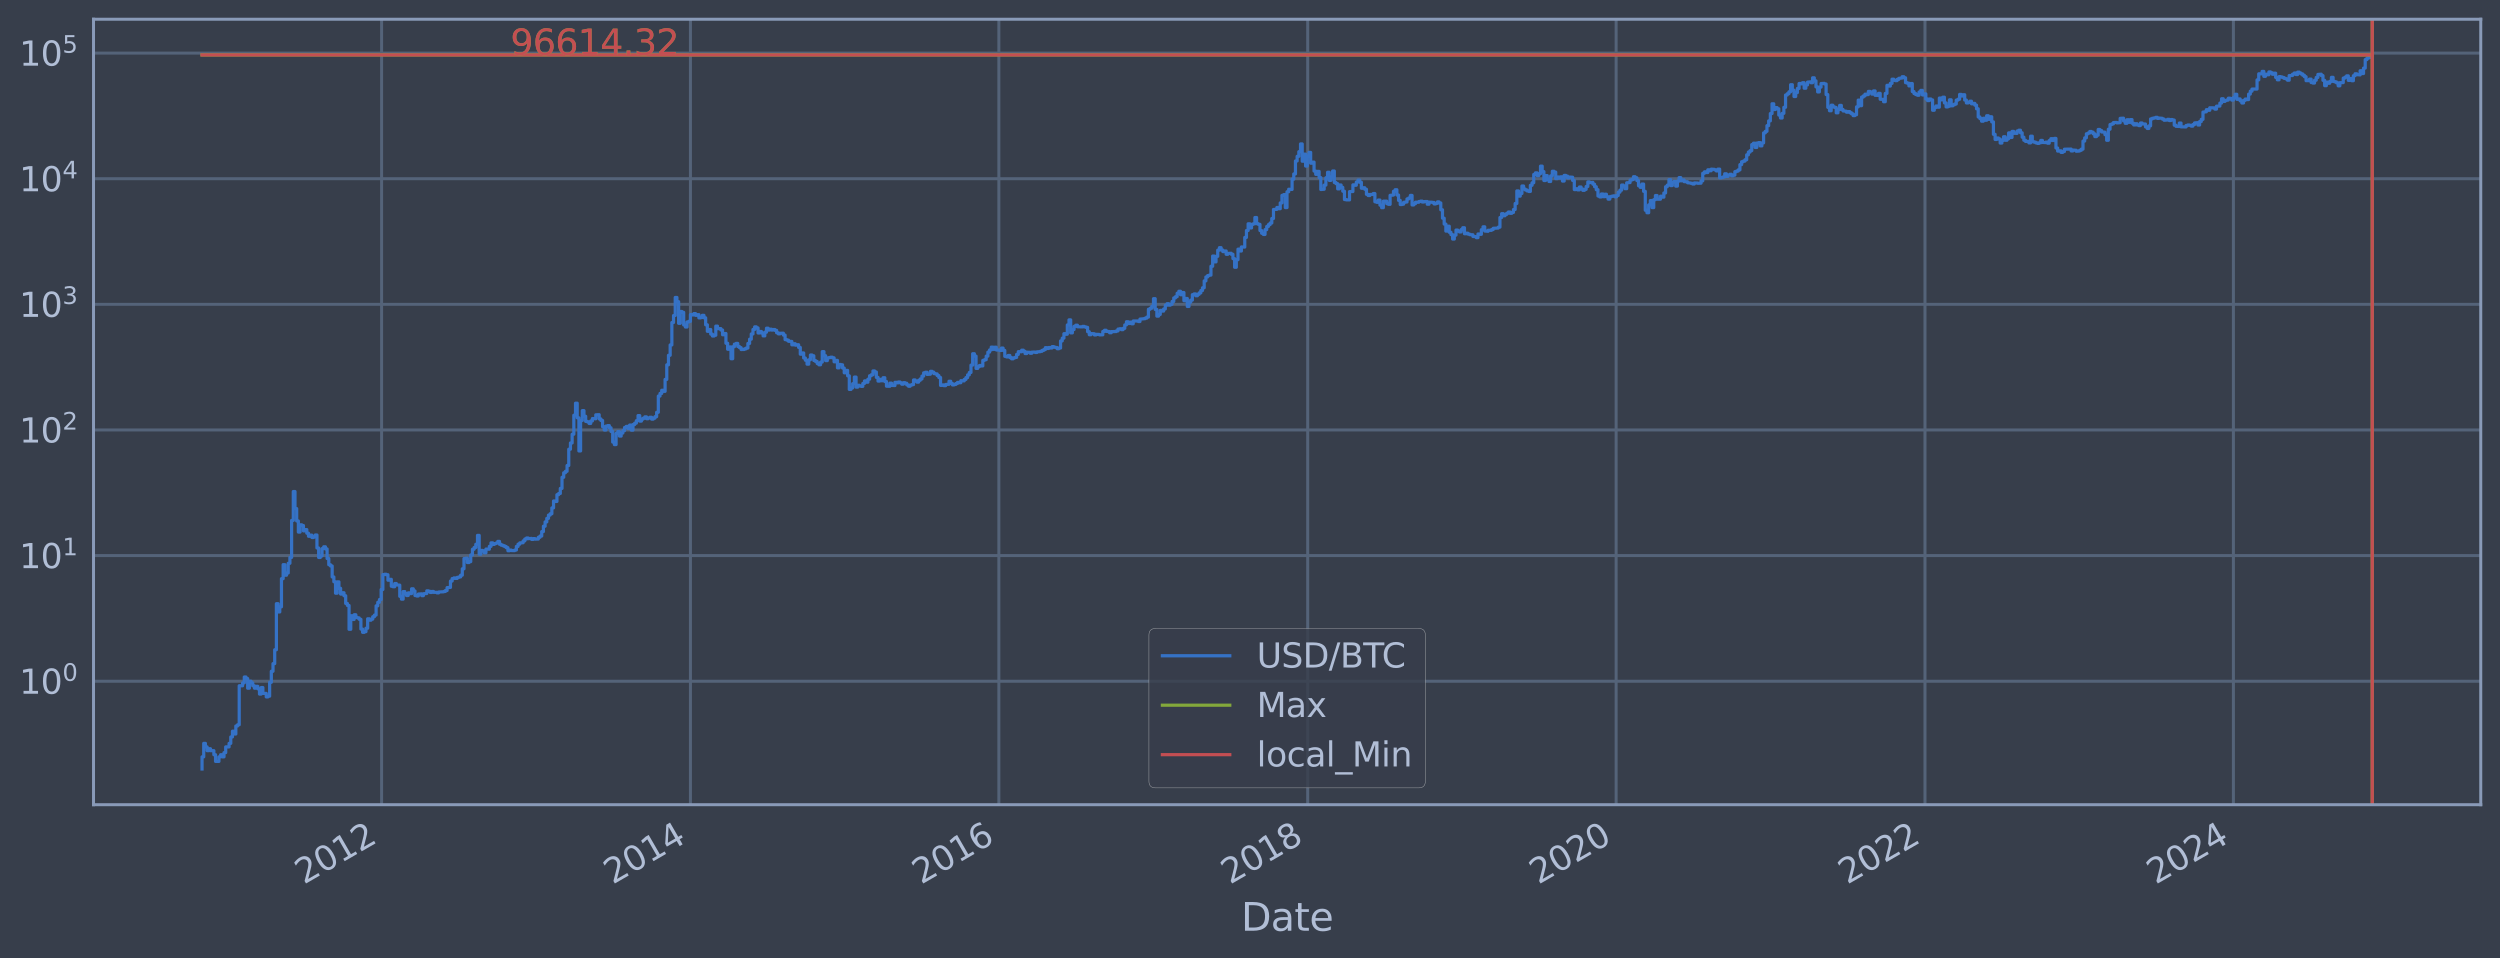 <?xml version="1.0" encoding="utf-8" standalone="no"?>
<!DOCTYPE svg PUBLIC "-//W3C//DTD SVG 1.1//EN"
  "http://www.w3.org/Graphics/SVG/1.1/DTD/svg11.dtd">
<svg xmlns:xlink="http://www.w3.org/1999/xlink" width="934.976pt" height="358.291pt" viewBox="0 0 934.976 358.291" xmlns="http://www.w3.org/2000/svg" version="1.1">
 <defs>
  <style type="text/css">*{stroke-linejoin: round; stroke-linecap: butt}</style>
 </defs>
 <g id="figure_1">
  <g id="patch_1">
   <path d="M 0 358.291 
L 934.976 358.291 
L 934.976 0 
L 0 0 
z
" style="fill: #373e4b"/>
  </g>
  <g id="axes_1">
   <g id="patch_2">
    <path d="M 34.976 300.96 
L 927.776 300.96 
L 927.776 7.2 
L 34.976 7.2 
z
" style="fill: #373e4b"/>
   </g>
   <g id="matplotlib.axis_1">
    <g id="xtick_1">
     <g id="line2d_1">
      <path d="M 142.712 300.96 
L 142.712 7.2 
" clip-path="url(#p016275a8c9)" style="fill: none; stroke: #546379; stroke-width: 1.12; stroke-linecap: square"/>
     </g>
     <g id="line2d_2"/>
     <g id="text_1">
      <!-- 2012 -->
      <g style="fill: #b1bed6" transform="translate(113.631 330.885) rotate(-30) scale(0.126 -0.126)">
       <defs>
        <path id="DejaVuSans-32" d="M 1228 531 
L 3431 531 
L 3431 0 
L 469 0 
L 469 531 
Q 828 903 1448 1529 
Q 2069 2156 2228 2338 
Q 2531 2678 2651 2914 
Q 2772 3150 2772 3378 
Q 2772 3750 2511 3984 
Q 2250 4219 1831 4219 
Q 1534 4219 1204 4116 
Q 875 4013 500 3803 
L 500 4441 
Q 881 4594 1212 4672 
Q 1544 4750 1819 4750 
Q 2544 4750 2975 4387 
Q 3406 4025 3406 3419 
Q 3406 3131 3298 2873 
Q 3191 2616 2906 2266 
Q 2828 2175 2409 1742 
Q 1991 1309 1228 531 
z
" transform="scale(0.016)"/>
        <path id="DejaVuSans-30" d="M 2034 4250 
Q 1547 4250 1301 3770 
Q 1056 3291 1056 2328 
Q 1056 1369 1301 889 
Q 1547 409 2034 409 
Q 2525 409 2770 889 
Q 3016 1369 3016 2328 
Q 3016 3291 2770 3770 
Q 2525 4250 2034 4250 
z
M 2034 4750 
Q 2819 4750 3233 4129 
Q 3647 3509 3647 2328 
Q 3647 1150 3233 529 
Q 2819 -91 2034 -91 
Q 1250 -91 836 529 
Q 422 1150 422 2328 
Q 422 3509 836 4129 
Q 1250 4750 2034 4750 
z
" transform="scale(0.016)"/>
        <path id="DejaVuSans-31" d="M 794 531 
L 1825 531 
L 1825 4091 
L 703 3866 
L 703 4441 
L 1819 4666 
L 2450 4666 
L 2450 531 
L 3481 531 
L 3481 0 
L 794 0 
L 794 531 
z
" transform="scale(0.016)"/>
       </defs>
       <use xlink:href="#DejaVuSans-32"/>
       <use xlink:href="#DejaVuSans-30" x="63.623"/>
       <use xlink:href="#DejaVuSans-31" x="127.246"/>
       <use xlink:href="#DejaVuSans-32" x="190.869"/>
      </g>
     </g>
    </g>
    <g id="xtick_2">
     <g id="line2d_3">
      <path d="M 258.217 300.96 
L 258.217 7.2 
" clip-path="url(#p016275a8c9)" style="fill: none; stroke: #546379; stroke-width: 1.12; stroke-linecap: square"/>
     </g>
     <g id="line2d_4"/>
     <g id="text_2">
      <!-- 2014 -->
      <g style="fill: #b1bed6" transform="translate(229.136 330.885) rotate(-30) scale(0.126 -0.126)">
       <defs>
        <path id="DejaVuSans-34" d="M 2419 4116 
L 825 1625 
L 2419 1625 
L 2419 4116 
z
M 2253 4666 
L 3047 4666 
L 3047 1625 
L 3713 1625 
L 3713 1100 
L 3047 1100 
L 3047 0 
L 2419 0 
L 2419 1100 
L 313 1100 
L 313 1709 
L 2253 4666 
z
" transform="scale(0.016)"/>
       </defs>
       <use xlink:href="#DejaVuSans-32"/>
       <use xlink:href="#DejaVuSans-30" x="63.623"/>
       <use xlink:href="#DejaVuSans-31" x="127.246"/>
       <use xlink:href="#DejaVuSans-34" x="190.869"/>
      </g>
     </g>
    </g>
    <g id="xtick_3">
     <g id="line2d_5">
      <path d="M 373.564 300.96 
L 373.564 7.2 
" clip-path="url(#p016275a8c9)" style="fill: none; stroke: #546379; stroke-width: 1.12; stroke-linecap: square"/>
     </g>
     <g id="line2d_6"/>
     <g id="text_3">
      <!-- 2016 -->
      <g style="fill: #b1bed6" transform="translate(344.483 330.885) rotate(-30) scale(0.126 -0.126)">
       <defs>
        <path id="DejaVuSans-36" d="M 2113 2584 
Q 1688 2584 1439 2293 
Q 1191 2003 1191 1497 
Q 1191 994 1439 701 
Q 1688 409 2113 409 
Q 2538 409 2786 701 
Q 3034 994 3034 1497 
Q 3034 2003 2786 2293 
Q 2538 2584 2113 2584 
z
M 3366 4563 
L 3366 3988 
Q 3128 4100 2886 4159 
Q 2644 4219 2406 4219 
Q 1781 4219 1451 3797 
Q 1122 3375 1075 2522 
Q 1259 2794 1537 2939 
Q 1816 3084 2150 3084 
Q 2853 3084 3261 2657 
Q 3669 2231 3669 1497 
Q 3669 778 3244 343 
Q 2819 -91 2113 -91 
Q 1303 -91 875 529 
Q 447 1150 447 2328 
Q 447 3434 972 4092 
Q 1497 4750 2381 4750 
Q 2619 4750 2861 4703 
Q 3103 4656 3366 4563 
z
" transform="scale(0.016)"/>
       </defs>
       <use xlink:href="#DejaVuSans-32"/>
       <use xlink:href="#DejaVuSans-30" x="63.623"/>
       <use xlink:href="#DejaVuSans-31" x="127.246"/>
       <use xlink:href="#DejaVuSans-36" x="190.869"/>
      </g>
     </g>
    </g>
    <g id="xtick_4">
     <g id="line2d_7">
      <path d="M 489.069 300.96 
L 489.069 7.2 
" clip-path="url(#p016275a8c9)" style="fill: none; stroke: #546379; stroke-width: 1.12; stroke-linecap: square"/>
     </g>
     <g id="line2d_8"/>
     <g id="text_4">
      <!-- 2018 -->
      <g style="fill: #b1bed6" transform="translate(459.988 330.885) rotate(-30) scale(0.126 -0.126)">
       <defs>
        <path id="DejaVuSans-38" d="M 2034 2216 
Q 1584 2216 1326 1975 
Q 1069 1734 1069 1313 
Q 1069 891 1326 650 
Q 1584 409 2034 409 
Q 2484 409 2743 651 
Q 3003 894 3003 1313 
Q 3003 1734 2745 1975 
Q 2488 2216 2034 2216 
z
M 1403 2484 
Q 997 2584 770 2862 
Q 544 3141 544 3541 
Q 544 4100 942 4425 
Q 1341 4750 2034 4750 
Q 2731 4750 3128 4425 
Q 3525 4100 3525 3541 
Q 3525 3141 3298 2862 
Q 3072 2584 2669 2484 
Q 3125 2378 3379 2068 
Q 3634 1759 3634 1313 
Q 3634 634 3220 271 
Q 2806 -91 2034 -91 
Q 1263 -91 848 271 
Q 434 634 434 1313 
Q 434 1759 690 2068 
Q 947 2378 1403 2484 
z
M 1172 3481 
Q 1172 3119 1398 2916 
Q 1625 2713 2034 2713 
Q 2441 2713 2670 2916 
Q 2900 3119 2900 3481 
Q 2900 3844 2670 4047 
Q 2441 4250 2034 4250 
Q 1625 4250 1398 4047 
Q 1172 3844 1172 3481 
z
" transform="scale(0.016)"/>
       </defs>
       <use xlink:href="#DejaVuSans-32"/>
       <use xlink:href="#DejaVuSans-30" x="63.623"/>
       <use xlink:href="#DejaVuSans-31" x="127.246"/>
       <use xlink:href="#DejaVuSans-38" x="190.869"/>
      </g>
     </g>
    </g>
    <g id="xtick_5">
     <g id="line2d_9">
      <path d="M 604.416 300.96 
L 604.416 7.2 
" clip-path="url(#p016275a8c9)" style="fill: none; stroke: #546379; stroke-width: 1.12; stroke-linecap: square"/>
     </g>
     <g id="line2d_10"/>
     <g id="text_5">
      <!-- 2020 -->
      <g style="fill: #b1bed6" transform="translate(575.335 330.885) rotate(-30) scale(0.126 -0.126)">
       <use xlink:href="#DejaVuSans-32"/>
       <use xlink:href="#DejaVuSans-30" x="63.623"/>
       <use xlink:href="#DejaVuSans-32" x="127.246"/>
       <use xlink:href="#DejaVuSans-30" x="190.869"/>
      </g>
     </g>
    </g>
    <g id="xtick_6">
     <g id="line2d_11">
      <path d="M 719.921 300.96 
L 719.921 7.2 
" clip-path="url(#p016275a8c9)" style="fill: none; stroke: #546379; stroke-width: 1.12; stroke-linecap: square"/>
     </g>
     <g id="line2d_12"/>
     <g id="text_6">
      <!-- 2022 -->
      <g style="fill: #b1bed6" transform="translate(690.84 330.885) rotate(-30) scale(0.126 -0.126)">
       <use xlink:href="#DejaVuSans-32"/>
       <use xlink:href="#DejaVuSans-30" x="63.623"/>
       <use xlink:href="#DejaVuSans-32" x="127.246"/>
       <use xlink:href="#DejaVuSans-32" x="190.869"/>
      </g>
     </g>
    </g>
    <g id="xtick_7">
     <g id="line2d_13">
      <path d="M 835.269 300.96 
L 835.269 7.2 
" clip-path="url(#p016275a8c9)" style="fill: none; stroke: #546379; stroke-width: 1.12; stroke-linecap: square"/>
     </g>
     <g id="line2d_14"/>
     <g id="text_7">
      <!-- 2024 -->
      <g style="fill: #b1bed6" transform="translate(806.188 330.885) rotate(-30) scale(0.126 -0.126)">
       <use xlink:href="#DejaVuSans-32"/>
       <use xlink:href="#DejaVuSans-30" x="63.623"/>
       <use xlink:href="#DejaVuSans-32" x="127.246"/>
       <use xlink:href="#DejaVuSans-34" x="190.869"/>
      </g>
     </g>
    </g>
    <g id="text_8">
     <!-- Date -->
     <g style="fill: #b1bed6" transform="translate(464.167 348.096) scale(0.144 -0.144)">
      <defs>
       <path id="DejaVuSans-44" d="M 1259 4147 
L 1259 519 
L 2022 519 
Q 2988 519 3436 956 
Q 3884 1394 3884 2338 
Q 3884 3275 3436 3711 
Q 2988 4147 2022 4147 
L 1259 4147 
z
M 628 4666 
L 1925 4666 
Q 3281 4666 3915 4102 
Q 4550 3538 4550 2338 
Q 4550 1131 3912 565 
Q 3275 0 1925 0 
L 628 0 
L 628 4666 
z
" transform="scale(0.016)"/>
       <path id="DejaVuSans-61" d="M 2194 1759 
Q 1497 1759 1228 1600 
Q 959 1441 959 1056 
Q 959 750 1161 570 
Q 1363 391 1709 391 
Q 2188 391 2477 730 
Q 2766 1069 2766 1631 
L 2766 1759 
L 2194 1759 
z
M 3341 1997 
L 3341 0 
L 2766 0 
L 2766 531 
Q 2569 213 2275 61 
Q 1981 -91 1556 -91 
Q 1019 -91 701 211 
Q 384 513 384 1019 
Q 384 1609 779 1909 
Q 1175 2209 1959 2209 
L 2766 2209 
L 2766 2266 
Q 2766 2663 2505 2880 
Q 2244 3097 1772 3097 
Q 1472 3097 1187 3025 
Q 903 2953 641 2809 
L 641 3341 
Q 956 3463 1253 3523 
Q 1550 3584 1831 3584 
Q 2591 3584 2966 3190 
Q 3341 2797 3341 1997 
z
" transform="scale(0.016)"/>
       <path id="DejaVuSans-74" d="M 1172 4494 
L 1172 3500 
L 2356 3500 
L 2356 3053 
L 1172 3053 
L 1172 1153 
Q 1172 725 1289 603 
Q 1406 481 1766 481 
L 2356 481 
L 2356 0 
L 1766 0 
Q 1100 0 847 248 
Q 594 497 594 1153 
L 594 3053 
L 172 3053 
L 172 3500 
L 594 3500 
L 594 4494 
L 1172 4494 
z
" transform="scale(0.016)"/>
       <path id="DejaVuSans-65" d="M 3597 1894 
L 3597 1613 
L 953 1613 
Q 991 1019 1311 708 
Q 1631 397 2203 397 
Q 2534 397 2845 478 
Q 3156 559 3463 722 
L 3463 178 
Q 3153 47 2828 -22 
Q 2503 -91 2169 -91 
Q 1331 -91 842 396 
Q 353 884 353 1716 
Q 353 2575 817 3079 
Q 1281 3584 2069 3584 
Q 2775 3584 3186 3129 
Q 3597 2675 3597 1894 
z
M 3022 2063 
Q 3016 2534 2758 2815 
Q 2500 3097 2075 3097 
Q 1594 3097 1305 2825 
Q 1016 2553 972 2059 
L 3022 2063 
z
" transform="scale(0.016)"/>
      </defs>
      <use xlink:href="#DejaVuSans-44"/>
      <use xlink:href="#DejaVuSans-61" x="77.002"/>
      <use xlink:href="#DejaVuSans-74" x="138.281"/>
      <use xlink:href="#DejaVuSans-65" x="177.49"/>
     </g>
    </g>
   </g>
   <g id="matplotlib.axis_2">
    <g id="ytick_1">
     <g id="line2d_15">
      <path d="M 34.976 254.767 
L 927.776 254.767 
" clip-path="url(#p016275a8c9)" style="fill: none; stroke: #546379; stroke-width: 1.12; stroke-linecap: square"/>
     </g>
     <g id="line2d_16"/>
     <g id="text_9">
      <!-- $\mathdefault{10^{0}}$ -->
      <g style="fill: #b1bed6" transform="translate(7.2 259.554) scale(0.126 -0.126)">
       <use xlink:href="#DejaVuSans-31" transform="translate(0 0.766)"/>
       <use xlink:href="#DejaVuSans-30" transform="translate(63.623 0.766)"/>
       <use xlink:href="#DejaVuSans-30" transform="translate(128.203 39.047) scale(0.7)"/>
      </g>
     </g>
    </g>
    <g id="ytick_2">
     <g id="line2d_17">
      <path d="M 34.976 207.784 
L 927.776 207.784 
" clip-path="url(#p016275a8c9)" style="fill: none; stroke: #546379; stroke-width: 1.12; stroke-linecap: square"/>
     </g>
     <g id="line2d_18"/>
     <g id="text_10">
      <!-- $\mathdefault{10^{1}}$ -->
      <g style="fill: #b1bed6" transform="translate(7.2 212.571) scale(0.126 -0.126)">
       <use xlink:href="#DejaVuSans-31" transform="translate(0 0.684)"/>
       <use xlink:href="#DejaVuSans-30" transform="translate(63.623 0.684)"/>
       <use xlink:href="#DejaVuSans-31" transform="translate(128.203 38.966) scale(0.7)"/>
      </g>
     </g>
    </g>
    <g id="ytick_3">
     <g id="line2d_19">
      <path d="M 34.976 160.8 
L 927.776 160.8 
" clip-path="url(#p016275a8c9)" style="fill: none; stroke: #546379; stroke-width: 1.12; stroke-linecap: square"/>
     </g>
     <g id="line2d_20"/>
     <g id="text_11">
      <!-- $\mathdefault{10^{2}}$ -->
      <g style="fill: #b1bed6" transform="translate(7.2 165.587) scale(0.126 -0.126)">
       <use xlink:href="#DejaVuSans-31" transform="translate(0 0.766)"/>
       <use xlink:href="#DejaVuSans-30" transform="translate(63.623 0.766)"/>
       <use xlink:href="#DejaVuSans-32" transform="translate(128.203 39.047) scale(0.7)"/>
      </g>
     </g>
    </g>
    <g id="ytick_4">
     <g id="line2d_21">
      <path d="M 34.976 113.817 
L 927.776 113.817 
" clip-path="url(#p016275a8c9)" style="fill: none; stroke: #546379; stroke-width: 1.12; stroke-linecap: square"/>
     </g>
     <g id="line2d_22"/>
     <g id="text_12">
      <!-- $\mathdefault{10^{3}}$ -->
      <g style="fill: #b1bed6" transform="translate(7.2 118.604) scale(0.126 -0.126)">
       <defs>
        <path id="DejaVuSans-33" d="M 2597 2516 
Q 3050 2419 3304 2112 
Q 3559 1806 3559 1356 
Q 3559 666 3084 287 
Q 2609 -91 1734 -91 
Q 1441 -91 1130 -33 
Q 819 25 488 141 
L 488 750 
Q 750 597 1062 519 
Q 1375 441 1716 441 
Q 2309 441 2620 675 
Q 2931 909 2931 1356 
Q 2931 1769 2642 2001 
Q 2353 2234 1838 2234 
L 1294 2234 
L 1294 2753 
L 1863 2753 
Q 2328 2753 2575 2939 
Q 2822 3125 2822 3475 
Q 2822 3834 2567 4026 
Q 2313 4219 1838 4219 
Q 1578 4219 1281 4162 
Q 984 4106 628 3988 
L 628 4550 
Q 988 4650 1302 4700 
Q 1616 4750 1894 4750 
Q 2613 4750 3031 4423 
Q 3450 4097 3450 3541 
Q 3450 3153 3228 2886 
Q 3006 2619 2597 2516 
z
" transform="scale(0.016)"/>
       </defs>
       <use xlink:href="#DejaVuSans-31" transform="translate(0 0.766)"/>
       <use xlink:href="#DejaVuSans-30" transform="translate(63.623 0.766)"/>
       <use xlink:href="#DejaVuSans-33" transform="translate(128.203 39.047) scale(0.7)"/>
      </g>
     </g>
    </g>
    <g id="ytick_5">
     <g id="line2d_23">
      <path d="M 34.976 66.833 
L 927.776 66.833 
" clip-path="url(#p016275a8c9)" style="fill: none; stroke: #546379; stroke-width: 1.12; stroke-linecap: square"/>
     </g>
     <g id="line2d_24"/>
     <g id="text_13">
      <!-- $\mathdefault{10^{4}}$ -->
      <g style="fill: #b1bed6" transform="translate(7.2 71.62) scale(0.126 -0.126)">
       <use xlink:href="#DejaVuSans-31" transform="translate(0 0.684)"/>
       <use xlink:href="#DejaVuSans-30" transform="translate(63.623 0.684)"/>
       <use xlink:href="#DejaVuSans-34" transform="translate(128.203 38.966) scale(0.7)"/>
      </g>
     </g>
    </g>
    <g id="ytick_6">
     <g id="line2d_25">
      <path d="M 34.976 19.85 
L 927.776 19.85 
" clip-path="url(#p016275a8c9)" style="fill: none; stroke: #546379; stroke-width: 1.12; stroke-linecap: square"/>
     </g>
     <g id="line2d_26"/>
     <g id="text_14">
      <!-- $\mathdefault{10^{5}}$ -->
      <g style="fill: #b1bed6" transform="translate(7.2 24.637) scale(0.126 -0.126)">
       <defs>
        <path id="DejaVuSans-35" d="M 691 4666 
L 3169 4666 
L 3169 4134 
L 1269 4134 
L 1269 2991 
Q 1406 3038 1543 3061 
Q 1681 3084 1819 3084 
Q 2600 3084 3056 2656 
Q 3513 2228 3513 1497 
Q 3513 744 3044 326 
Q 2575 -91 1722 -91 
Q 1428 -91 1123 -41 
Q 819 9 494 109 
L 494 744 
Q 775 591 1075 516 
Q 1375 441 1709 441 
Q 2250 441 2565 725 
Q 2881 1009 2881 1497 
Q 2881 1984 2565 2268 
Q 2250 2553 1709 2553 
Q 1456 2553 1204 2497 
Q 953 2441 691 2322 
L 691 4666 
z
" transform="scale(0.016)"/>
       </defs>
       <use xlink:href="#DejaVuSans-31" transform="translate(0 0.684)"/>
       <use xlink:href="#DejaVuSans-30" transform="translate(63.623 0.684)"/>
       <use xlink:href="#DejaVuSans-35" transform="translate(128.203 38.966) scale(0.7)"/>
      </g>
     </g>
    </g>
    <g id="ytick_7">
     <g id="line2d_27"/>
    </g>
    <g id="ytick_8">
     <g id="line2d_28"/>
    </g>
    <g id="ytick_9">
     <g id="line2d_29"/>
    </g>
    <g id="ytick_10">
     <g id="line2d_30"/>
    </g>
    <g id="ytick_11">
     <g id="line2d_31"/>
    </g>
    <g id="ytick_12">
     <g id="line2d_32"/>
    </g>
    <g id="ytick_13">
     <g id="line2d_33"/>
    </g>
    <g id="ytick_14">
     <g id="line2d_34"/>
    </g>
    <g id="ytick_15">
     <g id="line2d_35"/>
    </g>
    <g id="ytick_16">
     <g id="line2d_36"/>
    </g>
    <g id="ytick_17">
     <g id="line2d_37"/>
    </g>
    <g id="ytick_18">
     <g id="line2d_38"/>
    </g>
    <g id="ytick_19">
     <g id="line2d_39"/>
    </g>
    <g id="ytick_20">
     <g id="line2d_40"/>
    </g>
    <g id="ytick_21">
     <g id="line2d_41"/>
    </g>
    <g id="ytick_22">
     <g id="line2d_42"/>
    </g>
    <g id="ytick_23">
     <g id="line2d_43"/>
    </g>
    <g id="ytick_24">
     <g id="line2d_44"/>
    </g>
    <g id="ytick_25">
     <g id="line2d_45"/>
    </g>
    <g id="ytick_26">
     <g id="line2d_46"/>
    </g>
    <g id="ytick_27">
     <g id="line2d_47"/>
    </g>
    <g id="ytick_28">
     <g id="line2d_48"/>
    </g>
    <g id="ytick_29">
     <g id="line2d_49"/>
    </g>
    <g id="ytick_30">
     <g id="line2d_50"/>
    </g>
    <g id="ytick_31">
     <g id="line2d_51"/>
    </g>
    <g id="ytick_32">
     <g id="line2d_52"/>
    </g>
    <g id="ytick_33">
     <g id="line2d_53"/>
    </g>
    <g id="ytick_34">
     <g id="line2d_54"/>
    </g>
    <g id="ytick_35">
     <g id="line2d_55"/>
    </g>
    <g id="ytick_36">
     <g id="line2d_56"/>
    </g>
    <g id="ytick_37">
     <g id="line2d_57"/>
    </g>
    <g id="ytick_38">
     <g id="line2d_58"/>
    </g>
    <g id="ytick_39">
     <g id="line2d_59"/>
    </g>
    <g id="ytick_40">
     <g id="line2d_60"/>
    </g>
    <g id="ytick_41">
     <g id="line2d_61"/>
    </g>
    <g id="ytick_42">
     <g id="line2d_62"/>
    </g>
    <g id="ytick_43">
     <g id="line2d_63"/>
    </g>
    <g id="ytick_44">
     <g id="line2d_64"/>
    </g>
    <g id="ytick_45">
     <g id="line2d_65"/>
    </g>
    <g id="ytick_46">
     <g id="line2d_66"/>
    </g>
    <g id="ytick_47">
     <g id="line2d_67"/>
    </g>
    <g id="ytick_48">
     <g id="line2d_68"/>
    </g>
    <g id="ytick_49">
     <g id="line2d_69"/>
    </g>
    <g id="ytick_50">
     <g id="line2d_70"/>
    </g>
    <g id="ytick_51">
     <g id="line2d_71"/>
    </g>
    <g id="ytick_52">
     <g id="line2d_72"/>
    </g>
    <g id="ytick_53">
     <g id="line2d_73"/>
    </g>
    <g id="ytick_54">
     <g id="line2d_74"/>
    </g>
   </g>
   <g id="line2d_75">
    <path d="M 75.558 287.607 
L 75.558 283.054 
L 76.19 283.054 
L 76.19 278.017 
L 76.822 278.017 
L 76.822 279.334 
L 77.454 279.334 
L 77.454 280.742 
L 78.086 280.742 
L 78.086 280.026 
L 78.718 280.026 
L 78.718 280.742 
L 79.982 280.742 
L 79.982 282.254 
L 80.614 282.254 
L 80.614 284.755 
L 81.878 284.755 
L 81.878 283.054 
L 82.51 283.054 
L 82.51 282.254 
L 83.142 282.254 
L 83.142 283.054 
L 83.774 283.054 
L 83.774 281.484 
L 84.406 281.484 
L 84.406 279.334 
L 85.67 279.334 
L 85.67 278.017 
L 86.302 278.017 
L 86.302 275.614 
L 86.935 275.614 
L 86.935 273.464 
L 87.567 273.464 
L 87.567 274.51 
L 88.199 274.51 
L 88.199 271.519 
L 88.831 271.519 
L 88.831 271.061 
L 89.463 271.061 
L 89.463 256.469 
L 90.727 256.469 
L 90.727 255.389 
L 91.359 255.389 
L 91.359 253.197 
L 91.991 253.197 
L 91.991 253.772 
L 92.623 253.772 
L 92.623 257.376 
L 93.255 257.376 
L 93.255 254.767 
L 93.887 254.767 
L 93.887 255.389 
L 94.519 255.389 
L 94.519 256.469 
L 95.151 256.469 
L 95.151 257.376 
L 95.783 257.376 
L 95.783 256.692 
L 96.415 256.692 
L 96.415 257.609 
L 97.047 257.609 
L 97.047 259.577 
L 97.679 259.577 
L 97.679 257.145 
L 98.311 257.145 
L 98.311 259.32 
L 99.575 259.32 
L 99.575 260.637 
L 100.207 260.637 
L 100.207 260.367 
L 100.839 260.367 
L 100.839 255.179 
L 101.471 255.179 
L 101.471 251.047 
L 102.103 251.047 
L 102.103 248.195 
L 102.735 248.195 
L 102.735 243.002 
L 103.368 243.002 
L 103.368 225.778 
L 104 225.778 
L 104 228.858 
L 104.632 228.858 
L 104.632 226.945 
L 105.264 226.945 
L 105.264 216.417 
L 105.896 216.417 
L 105.896 211.172 
L 106.528 211.172 
L 106.528 215.12 
L 107.16 215.12 
L 107.16 214.289 
L 107.792 214.289 
L 107.792 210.672 
L 108.424 210.672 
L 108.424 208.468 
L 109.056 208.468 
L 109.056 194.633 
L 109.688 194.633 
L 109.688 183.834 
L 110.32 183.834 
L 110.32 190.211 
L 110.952 190.211 
L 110.952 194.827 
L 111.584 194.827 
L 111.584 198.987 
L 112.216 198.987 
L 112.216 196.272 
L 112.848 196.272 
L 112.848 196.541 
L 113.48 196.541 
L 113.48 198.528 
L 114.112 198.528 
L 114.112 198.066 
L 114.744 198.066 
L 114.744 199.415 
L 115.376 199.415 
L 115.376 200.557 
L 116.008 200.557 
L 116.008 200.146 
L 116.64 200.146 
L 116.64 201.02 
L 117.272 201.02 
L 117.272 200.773 
L 117.904 200.773 
L 117.904 200.09 
L 118.536 200.09 
L 118.536 204.932 
L 119.169 204.932 
L 119.169 208.49 
L 119.801 208.49 
L 119.801 207.927 
L 120.433 207.927 
L 120.433 205.182 
L 121.065 205.182 
L 121.065 204.493 
L 121.697 204.493 
L 121.697 205.29 
L 122.329 205.29 
L 122.329 208.873 
L 122.961 208.873 
L 122.961 211.196 
L 123.593 211.196 
L 123.593 211.66 
L 124.225 211.66 
L 124.225 215.773 
L 124.857 215.773 
L 124.857 217.571 
L 125.489 217.571 
L 125.489 221.846 
L 126.121 221.846 
L 126.121 217.604 
L 126.753 217.604 
L 126.753 220.02 
L 127.385 220.02 
L 127.385 222.174 
L 128.017 222.174 
L 128.017 221.684 
L 128.649 221.684 
L 128.649 222.803 
L 129.281 222.803 
L 129.281 225.68 
L 129.913 225.68 
L 129.913 226.429 
L 130.545 226.429 
L 130.545 235.349 
L 131.177 235.349 
L 131.177 230.282 
L 131.809 230.282 
L 131.809 231.681 
L 132.441 231.681 
L 132.441 229.917 
L 133.073 229.917 
L 133.073 230.906 
L 133.705 230.906 
L 133.705 231.097 
L 134.337 231.097 
L 134.337 231.616 
L 134.969 231.616 
L 134.969 235.27 
L 135.602 235.27 
L 135.602 236.483 
L 136.234 236.483 
L 136.234 236.235 
L 136.866 236.235 
L 136.866 234.959 
L 137.498 234.959 
L 137.498 231.42 
L 138.13 231.42 
L 138.13 231.946 
L 138.762 231.946 
L 138.762 231.55 
L 139.394 231.55 
L 139.394 230.655 
L 140.026 230.655 
L 140.026 230.038 
L 140.658 230.038 
L 140.658 226.583 
L 141.29 226.583 
L 141.29 225.243 
L 141.922 225.243 
L 141.922 224.214 
L 142.554 224.214 
L 142.554 220.471 
L 143.186 220.471 
L 143.186 214.887 
L 143.818 214.887 
L 143.818 214.772 
L 144.45 214.772 
L 144.45 214.945 
L 145.082 214.945 
L 145.082 216.986 
L 145.714 216.986 
L 145.714 216.668 
L 146.346 216.668 
L 146.346 219.254 
L 146.978 219.254 
L 146.978 219.433 
L 147.61 219.433 
L 147.61 218.241 
L 148.242 218.241 
L 148.242 218.759 
L 149.506 218.829 
L 149.506 223.017 
L 150.138 223.017 
L 150.138 224.077 
L 150.77 224.077 
L 150.77 221.245 
L 151.402 221.245 
L 151.402 222.009 
L 152.035 222.009 
L 152.035 222.718 
L 152.667 222.718 
L 152.667 221.724 
L 153.299 221.724 
L 153.299 222.009 
L 153.931 222.009 
L 153.931 220.206 
L 154.563 220.206 
L 154.563 221.01 
L 155.195 221.01 
L 155.195 222.718 
L 155.827 222.718 
L 155.827 222.888 
L 156.459 222.888 
L 156.459 222.174 
L 157.723 222.091 
L 157.723 222.76 
L 158.355 222.76 
L 158.355 222.05 
L 159.619 221.968 
L 159.619 220.971 
L 160.251 220.971 
L 160.251 221.166 
L 160.883 221.166 
L 160.883 221.563 
L 161.515 221.563 
L 161.515 221.206 
L 162.147 221.206 
L 162.147 221.523 
L 163.411 221.523 
L 163.411 221.724 
L 164.043 221.724 
L 164.043 221.403 
L 165.939 221.324 
L 165.939 221.206 
L 166.571 221.206 
L 166.571 220.854 
L 167.203 220.854 
L 167.203 219.761 
L 168.468 219.688 
L 168.468 217.309 
L 169.1 217.309 
L 169.1 216.386 
L 169.732 216.386 
L 169.732 216.139 
L 170.364 216.139 
L 170.364 216.324 
L 170.996 216.324 
L 170.996 215.925 
L 171.628 215.925 
L 171.628 215.773 
L 172.26 215.773 
L 172.26 215.12 
L 172.892 215.12 
L 172.892 212.723 
L 173.524 212.723 
L 173.524 208.895 
L 174.156 208.895 
L 174.156 208.766 
L 174.788 208.766 
L 174.788 210.392 
L 175.42 210.392 
L 175.42 210.047 
L 176.052 210.047 
L 176.052 207.54 
L 176.684 207.54 
L 176.684 205.417 
L 177.316 205.417 
L 177.316 204.755 
L 177.948 204.755 
L 177.948 203.56 
L 178.58 203.56 
L 178.58 200.23 
L 179.212 200.23 
L 179.212 207.26 
L 179.844 207.26 
L 179.844 205.858 
L 180.476 205.858 
L 180.476 206.007 
L 181.108 206.007 
L 181.108 206.749 
L 181.74 206.749 
L 181.74 205.344 
L 183.004 205.399 
L 183.004 204.337 
L 183.636 204.337 
L 183.636 203.019 
L 184.269 203.019 
L 184.269 203.593 
L 184.901 203.593 
L 184.901 203.296 
L 185.533 203.296 
L 185.533 203.1 
L 186.165 203.1 
L 186.165 202.477 
L 186.797 202.477 
L 186.797 203.56 
L 187.429 203.56 
L 187.429 203.894 
L 188.061 203.894 
L 188.061 204.098 
L 188.693 204.098 
L 188.693 204.407 
L 189.325 204.407 
L 189.325 204.826 
L 189.957 204.826 
L 189.957 205.969 
L 190.589 205.969 
L 190.589 205.728 
L 191.221 205.728 
L 191.221 205.895 
L 192.485 205.932 
L 192.485 205.71 
L 193.117 205.71 
L 193.117 204.372 
L 193.749 204.372 
L 193.749 203.527 
L 194.381 203.527 
L 194.381 203.036 
L 195.645 202.971 
L 195.645 202.29 
L 196.277 202.29 
L 196.277 201.585 
L 196.909 201.585 
L 196.909 201.212 
L 197.541 201.212 
L 197.541 201.465 
L 198.805 201.36 
L 198.805 201.736 
L 199.437 201.736 
L 199.437 201.435 
L 200.069 201.435 
L 200.069 201.63 
L 201.334 201.6 
L 201.334 200.933 
L 201.966 200.933 
L 201.966 200.471 
L 202.598 200.471 
L 202.598 198.802 
L 203.23 198.802 
L 203.23 196.801 
L 203.862 196.801 
L 203.862 195.187 
L 204.494 195.187 
L 204.494 193.866 
L 205.126 193.866 
L 205.126 192.645 
L 205.758 192.645 
L 205.758 192.136 
L 206.39 192.136 
L 206.39 189.946 
L 207.022 189.946 
L 207.022 187.366 
L 207.654 187.366 
L 207.654 187.532 
L 208.286 187.532 
L 208.286 185.016 
L 208.918 185.016 
L 208.918 184.567 
L 209.55 184.567 
L 209.55 182.664 
L 210.182 182.664 
L 210.182 178.501 
L 210.814 178.501 
L 210.814 176.823 
L 211.446 176.823 
L 211.446 176.267 
L 212.078 176.267 
L 212.078 174.096 
L 212.71 174.096 
L 212.71 168.005 
L 213.342 168.005 
L 213.342 165.664 
L 213.974 165.664 
L 213.974 162.391 
L 214.606 162.391 
L 214.606 155.291 
L 215.238 155.291 
L 215.238 150.793 
L 215.87 150.793 
L 215.87 156.263 
L 216.502 156.263 
L 216.502 168.64 
L 217.135 168.64 
L 217.135 157.265 
L 217.767 157.265 
L 217.767 153.574 
L 218.399 153.574 
L 218.399 155.684 
L 219.031 155.684 
L 219.031 157.597 
L 219.663 157.597 
L 219.663 157.775 
L 220.295 157.775 
L 220.295 158.363 
L 220.927 158.363 
L 220.927 157.425 
L 221.559 157.425 
L 221.559 156.523 
L 222.823 156.626 
L 222.823 155.137 
L 224.087 155.089 
L 224.087 156.673 
L 224.719 156.673 
L 224.719 157.256 
L 225.351 157.256 
L 225.351 159.592 
L 225.983 159.592 
L 225.983 160.804 
L 226.615 160.804 
L 226.615 159.346 
L 227.247 159.346 
L 227.247 159.164 
L 227.879 159.164 
L 227.879 160 
L 228.511 160 
L 228.511 161.369 
L 229.143 161.369 
L 229.143 165.343 
L 229.775 165.343 
L 229.775 166.269 
L 230.407 166.269 
L 230.407 162.065 
L 231.039 162.065 
L 231.039 161.411 
L 231.671 161.411 
L 231.671 163.089 
L 232.303 163.089 
L 232.303 161.952 
L 232.936 161.952 
L 232.936 161.067 
L 233.568 161.067 
L 233.568 159.879 
L 234.2 159.879 
L 234.2 159.473 
L 234.832 159.473 
L 234.832 160.237 
L 235.464 160.237 
L 235.464 158.976 
L 236.096 158.976 
L 236.096 160.86 
L 236.728 160.86 
L 236.728 158.776 
L 237.36 158.776 
L 237.36 158.256 
L 237.992 158.256 
L 237.992 157.337 
L 238.624 157.337 
L 238.624 155.433 
L 239.256 155.433 
L 239.256 157.491 
L 239.888 157.491 
L 239.888 156.739 
L 240.52 156.739 
L 240.52 156.403 
L 241.152 156.403 
L 241.152 155.904 
L 241.784 155.904 
L 241.784 156.588 
L 242.416 156.588 
L 242.416 156.304 
L 243.048 156.304 
L 243.048 156.044 
L 243.68 156.044 
L 243.68 156.753 
L 244.312 156.753 
L 244.312 156.391 
L 244.944 156.391 
L 244.944 155.829 
L 245.576 155.829 
L 245.576 154.2 
L 246.208 154.2 
L 246.208 148.125 
L 246.84 148.125 
L 246.84 147.139 
L 247.472 147.139 
L 247.472 145.965 
L 248.104 145.965 
L 248.104 146.353 
L 248.736 146.353 
L 248.736 141.893 
L 249.369 141.893 
L 249.369 136.439 
L 250.001 136.439 
L 250.001 132.874 
L 250.633 132.874 
L 250.633 129.007 
L 251.265 129.007 
L 251.265 120.612 
L 251.897 120.612 
L 251.897 118.002 
L 252.529 118.002 
L 252.529 111.252 
L 253.161 111.252 
L 253.161 112.817 
L 253.793 112.817 
L 253.793 120.923 
L 254.425 120.923 
L 254.425 116.498 
L 255.057 116.498 
L 255.057 116.824 
L 255.689 116.824 
L 255.689 121.528 
L 256.321 121.528 
L 256.321 122.296 
L 256.953 122.296 
L 256.953 120.407 
L 257.585 120.407 
L 257.585 120.183 
L 258.217 120.183 
L 258.217 117.65 
L 258.849 117.65 
L 258.849 117.784 
L 259.481 117.784 
L 259.481 117.277 
L 260.113 117.277 
L 260.113 117.937 
L 260.745 117.937 
L 260.745 117.673 
L 261.377 117.673 
L 261.377 118.886 
L 262.009 118.886 
L 262.009 118.741 
L 262.641 118.741 
L 262.641 117.939 
L 263.273 117.939 
L 263.273 118.86 
L 263.905 118.86 
L 263.905 121.466 
L 264.537 121.466 
L 264.537 123.903 
L 265.169 123.903 
L 265.169 123.246 
L 265.802 123.246 
L 265.802 124.949 
L 266.434 124.949 
L 266.434 125.665 
L 267.066 125.665 
L 267.066 125.377 
L 267.698 125.377 
L 267.698 121.967 
L 268.33 121.967 
L 268.33 122.926 
L 269.594 122.891 
L 269.594 123.417 
L 270.226 123.417 
L 270.226 125.184 
L 270.858 125.184 
L 270.858 124.729 
L 271.49 124.729 
L 271.49 128.373 
L 272.122 128.373 
L 272.122 130.61 
L 272.754 130.61 
L 272.754 129.751 
L 273.386 129.751 
L 273.386 134.159 
L 274.018 134.159 
L 274.018 129.678 
L 274.65 129.678 
L 274.65 128.704 
L 275.282 128.704 
L 275.282 128.434 
L 275.914 128.434 
L 275.914 129.596 
L 276.546 129.596 
L 276.546 130.018 
L 277.178 130.018 
L 277.178 130.72 
L 278.442 130.68 
L 278.442 130.455 
L 279.074 130.455 
L 279.074 130.15 
L 279.706 130.15 
L 279.706 128.451 
L 280.338 128.451 
L 280.338 126.852 
L 280.97 126.852 
L 280.97 124.897 
L 281.603 124.897 
L 281.603 123.222 
L 282.235 123.222 
L 282.235 122.25 
L 282.867 122.25 
L 282.867 122.644 
L 283.499 122.644 
L 283.499 124.529 
L 284.131 124.529 
L 284.131 123.97 
L 284.763 123.97 
L 284.763 124.55 
L 285.395 124.55 
L 285.395 125.62 
L 286.027 125.62 
L 286.027 124.24 
L 286.659 124.24 
L 286.659 122.753 
L 287.291 122.753 
L 287.291 123.428 
L 287.923 123.428 
L 287.923 123.115 
L 288.555 123.115 
L 288.555 123.438 
L 289.187 123.438 
L 289.187 123.245 
L 289.819 123.245 
L 289.819 123.557 
L 290.451 123.557 
L 290.451 124.456 
L 291.083 124.456 
L 291.083 124.86 
L 291.715 124.86 
L 291.715 124.635 
L 292.979 124.618 
L 292.979 125.322 
L 293.611 125.322 
L 293.611 127.008 
L 294.243 127.008 
L 294.243 127.206 
L 294.875 127.206 
L 294.875 127.635 
L 296.139 127.692 
L 296.139 128.949 
L 296.771 128.949 
L 296.771 128.544 
L 297.403 128.544 
L 297.403 129.078 
L 298.036 129.078 
L 298.036 128.925 
L 298.668 128.925 
L 298.668 129.934 
L 299.3 129.934 
L 299.3 132.455 
L 299.932 132.455 
L 299.932 132 
L 300.564 132 
L 300.564 133.892 
L 301.196 133.892 
L 301.196 134.726 
L 301.828 134.726 
L 301.828 136.189 
L 302.46 136.189 
L 302.46 134.553 
L 303.092 134.553 
L 303.092 132.778 
L 303.724 132.778 
L 303.724 133.059 
L 304.356 133.059 
L 304.356 134.823 
L 304.988 134.823 
L 304.988 135.186 
L 305.62 135.186 
L 305.62 135.963 
L 306.252 135.963 
L 306.252 136.425 
L 306.884 136.425 
L 306.884 135.417 
L 307.516 135.417 
L 307.516 131.509 
L 308.148 131.509 
L 308.148 133.037 
L 308.78 133.037 
L 308.78 134.864 
L 309.412 134.864 
L 309.412 133.853 
L 310.044 133.853 
L 310.044 133.723 
L 310.676 133.723 
L 310.676 133.58 
L 311.308 133.58 
L 311.308 133.828 
L 311.94 133.828 
L 311.94 135.309 
L 312.572 135.309 
L 312.572 134.788 
L 313.204 134.788 
L 313.204 137.566 
L 313.836 137.566 
L 313.836 136.317 
L 314.469 136.317 
L 314.469 136.442 
L 315.101 136.442 
L 315.101 137.649 
L 315.733 137.649 
L 315.733 139.424 
L 316.365 139.424 
L 316.365 138.521 
L 316.997 138.521 
L 316.997 140.558 
L 317.629 140.558 
L 317.629 145.641 
L 318.261 145.641 
L 318.261 145.086 
L 318.893 145.086 
L 318.893 143.479 
L 319.525 143.479 
L 319.525 141.029 
L 320.157 141.029 
L 320.157 144.782 
L 320.789 144.782 
L 320.789 144.099 
L 321.421 144.099 
L 321.421 144.351 
L 322.053 144.351 
L 322.053 144.497 
L 322.685 144.497 
L 322.685 143.41 
L 323.317 143.41 
L 323.317 142.451 
L 323.949 142.451 
L 323.949 142.942 
L 324.581 142.942 
L 324.581 141.82 
L 325.213 141.82 
L 325.213 140.529 
L 325.845 140.529 
L 325.845 140.159 
L 326.477 140.159 
L 326.477 138.733 
L 327.109 138.733 
L 327.109 139.126 
L 327.741 139.126 
L 327.741 141.139 
L 328.373 141.139 
L 328.373 142.516 
L 329.005 142.516 
L 329.005 141.864 
L 329.637 141.864 
L 329.637 142.392 
L 330.269 142.392 
L 330.269 141.263 
L 330.902 141.263 
L 330.902 142.683 
L 331.534 142.683 
L 331.534 144.435 
L 332.798 144.469 
L 332.798 143.293 
L 333.43 143.293 
L 333.43 144.137 
L 334.694 144.197 
L 334.694 142.982 
L 335.326 142.982 
L 335.326 143.18 
L 335.958 143.18 
L 335.958 142.856 
L 336.59 142.856 
L 336.59 143.162 
L 337.222 143.162 
L 337.222 143.681 
L 337.854 143.681 
L 337.854 143.128 
L 338.486 143.128 
L 338.486 143.339 
L 339.118 143.339 
L 339.118 143.953 
L 339.75 143.953 
L 339.75 144.447 
L 340.382 144.447 
L 340.382 144.014 
L 341.014 144.014 
L 341.014 143.841 
L 341.646 143.841 
L 341.646 142.105 
L 342.278 142.105 
L 342.278 142.537 
L 342.91 142.537 
L 342.91 142.92 
L 343.542 142.92 
L 343.542 142.221 
L 344.174 142.221 
L 344.174 141.725 
L 344.806 141.725 
L 344.806 140.645 
L 345.438 140.645 
L 345.438 139.436 
L 346.07 139.436 
L 346.07 139.222 
L 346.703 139.222 
L 346.703 140.03 
L 347.967 139.94 
L 347.967 138.878 
L 348.599 138.878 
L 348.599 139.185 
L 349.231 139.185 
L 349.231 139.71 
L 349.863 139.71 
L 349.863 139.841 
L 350.495 139.841 
L 350.495 140.459 
L 351.127 140.459 
L 351.127 141.192 
L 351.759 141.192 
L 351.759 144.141 
L 352.391 144.141 
L 352.391 143.971 
L 353.023 143.971 
L 353.023 144.244 
L 353.655 144.244 
L 353.655 143.783 
L 354.919 143.74 
L 354.919 142.582 
L 355.551 142.582 
L 355.551 143.39 
L 356.183 143.39 
L 356.183 143.954 
L 356.815 143.954 
L 356.815 143.791 
L 357.447 143.791 
L 357.447 143.453 
L 358.079 143.453 
L 358.079 143.01 
L 358.711 143.01 
L 358.711 143.127 
L 359.343 143.127 
L 359.343 142.367 
L 360.607 142.456 
L 360.607 141.903 
L 361.239 141.903 
L 361.239 141.222 
L 361.871 141.222 
L 361.871 140.207 
L 362.503 140.207 
L 362.503 139.309 
L 363.136 139.309 
L 363.136 136.552 
L 363.768 136.552 
L 363.768 132.285 
L 364.4 132.285 
L 364.4 133.187 
L 365.032 133.187 
L 365.032 137.782 
L 365.664 137.782 
L 365.664 137.132 
L 366.296 137.132 
L 366.296 136.694 
L 366.928 136.694 
L 366.928 136.846 
L 367.56 136.846 
L 367.56 134.777 
L 368.192 134.777 
L 368.192 134.518 
L 368.824 134.518 
L 368.824 133.19 
L 369.456 133.19 
L 369.456 131.689 
L 370.088 131.689 
L 370.088 130.878 
L 370.72 130.878 
L 370.72 129.814 
L 371.352 129.814 
L 371.352 130.645 
L 371.984 130.645 
L 371.984 129.862 
L 372.616 129.862 
L 372.616 130.885 
L 373.88 130.907 
L 373.88 131.073 
L 374.512 131.073 
L 374.512 130.181 
L 375.144 130.181 
L 375.144 131.059 
L 375.776 131.059 
L 375.776 133.267 
L 376.408 133.267 
L 376.408 133.48 
L 377.04 133.48 
L 377.04 132.943 
L 377.672 132.943 
L 377.672 133.743 
L 378.304 133.743 
L 378.304 134.189 
L 378.936 134.189 
L 378.936 133.83 
L 379.569 133.83 
L 379.569 133.667 
L 380.201 133.667 
L 380.201 132.554 
L 380.833 132.554 
L 380.833 131.519 
L 382.097 131.554 
L 382.097 130.962 
L 382.729 130.962 
L 382.729 131.397 
L 383.361 131.397 
L 383.361 132.225 
L 383.993 132.225 
L 383.993 131.713 
L 385.257 131.763 
L 385.257 132.111 
L 385.889 132.111 
L 385.889 131.694 
L 387.153 131.666 
L 387.153 131.824 
L 387.785 131.824 
L 387.785 131.59 
L 389.049 131.52 
L 389.049 131.391 
L 389.681 131.391 
L 389.681 131.064 
L 390.313 131.064 
L 390.313 130.757 
L 390.945 130.757 
L 390.945 130.023 
L 391.577 130.023 
L 391.577 130.325 
L 392.209 130.325 
L 392.209 129.975 
L 392.841 129.975 
L 392.841 130.139 
L 393.473 130.139 
L 393.473 129.632 
L 394.105 129.632 
L 394.105 129.848 
L 394.737 129.848 
L 394.737 129.971 
L 395.37 129.971 
L 395.37 130.42 
L 396.002 130.42 
L 396.002 130.169 
L 396.634 130.169 
L 396.634 127.504 
L 397.266 127.504 
L 397.266 126.466 
L 397.898 126.466 
L 397.898 124.801 
L 398.53 124.801 
L 398.53 125.004 
L 399.162 125.004 
L 399.162 121.531 
L 399.794 121.531 
L 399.794 119.634 
L 400.426 119.634 
L 400.426 124.486 
L 401.058 124.486 
L 401.058 123.238 
L 401.69 123.238 
L 401.69 122.051 
L 402.322 122.051 
L 402.322 121.627 
L 402.954 121.627 
L 402.954 122.203 
L 404.85 122.255 
L 404.85 122.065 
L 405.482 122.065 
L 405.482 122.25 
L 406.114 122.25 
L 406.114 122.434 
L 406.746 122.434 
L 406.746 124.052 
L 407.378 124.052 
L 407.378 125.19 
L 408.01 125.19 
L 408.01 124.757 
L 409.274 124.815 
L 409.274 125.254 
L 409.906 125.254 
L 409.906 125.029 
L 411.17 125.082 
L 411.17 125.233 
L 412.435 125.215 
L 412.435 123.964 
L 413.067 123.964 
L 413.067 123.517 
L 413.699 123.517 
L 413.699 123.937 
L 414.963 123.993 
L 414.963 124.442 
L 415.595 124.442 
L 415.595 124.01 
L 417.491 123.997 
L 417.491 123.754 
L 418.123 123.754 
L 418.123 123.078 
L 418.755 123.078 
L 418.755 122.956 
L 419.387 122.956 
L 419.387 123.281 
L 420.019 123.281 
L 420.019 122.798 
L 420.651 122.798 
L 420.651 121.51 
L 421.283 121.51 
L 421.283 120.334 
L 421.915 120.334 
L 421.915 120.993 
L 422.547 120.993 
L 422.547 120.477 
L 423.179 120.477 
L 423.179 121.084 
L 423.811 121.084 
L 423.811 120.048 
L 425.707 120.042 
L 425.707 120.238 
L 426.339 120.238 
L 426.339 119.337 
L 427.603 119.243 
L 427.603 119.198 
L 428.236 119.198 
L 428.236 118.995 
L 428.868 118.995 
L 428.868 118.6 
L 429.5 118.6 
L 429.5 115.653 
L 430.132 115.653 
L 430.132 115.29 
L 430.764 115.29 
L 430.764 114.547 
L 431.396 114.547 
L 431.396 111.703 
L 432.028 111.703 
L 432.028 115.73 
L 432.66 115.73 
L 432.66 118.23 
L 433.292 118.23 
L 433.292 117.605 
L 433.924 117.605 
L 433.924 116.066 
L 434.556 116.066 
L 434.556 116.342 
L 435.188 116.342 
L 435.188 115.549 
L 435.82 115.549 
L 435.82 114.158 
L 436.452 114.158 
L 436.452 113.592 
L 437.084 113.592 
L 437.084 114.118 
L 437.716 114.118 
L 437.716 113.792 
L 438.348 113.792 
L 438.348 112.733 
L 438.98 112.733 
L 438.98 111.414 
L 439.612 111.414 
L 439.612 110.958 
L 440.244 110.958 
L 440.244 109.676 
L 440.876 109.676 
L 440.876 108.923 
L 441.508 108.923 
L 441.508 110.232 
L 442.14 110.232 
L 442.14 109.416 
L 442.772 109.416 
L 442.772 112.469 
L 443.404 112.469 
L 443.404 111.632 
L 444.037 111.632 
L 444.037 114.611 
L 444.669 114.611 
L 444.669 113.021 
L 445.301 113.021 
L 445.301 112.247 
L 445.933 112.247 
L 445.933 110.204 
L 446.565 110.204 
L 446.565 109.927 
L 447.197 109.927 
L 447.197 110.607 
L 447.829 110.607 
L 447.829 110.076 
L 448.461 110.076 
L 448.461 109.539 
L 449.093 109.539 
L 449.093 108.652 
L 449.725 108.652 
L 449.725 107.621 
L 450.357 107.621 
L 450.357 105.043 
L 450.989 105.043 
L 450.989 103.585 
L 451.621 103.585 
L 451.621 103.075 
L 452.253 103.075 
L 452.253 102.882 
L 452.885 102.882 
L 452.885 99.583 
L 453.517 99.583 
L 453.517 95.771 
L 454.149 95.771 
L 454.149 97.94 
L 454.781 97.94 
L 454.781 95.869 
L 455.413 95.869 
L 455.413 93.557 
L 456.045 93.557 
L 456.045 92.625 
L 456.677 92.625 
L 456.677 93.505 
L 457.309 93.505 
L 457.309 94.088 
L 457.941 94.088 
L 457.941 93.864 
L 458.573 93.864 
L 458.573 95.104 
L 459.205 95.104 
L 459.205 94.783 
L 460.47 94.717 
L 460.47 95.097 
L 461.102 95.097 
L 461.102 96.725 
L 461.734 96.725 
L 461.734 99.958 
L 462.366 99.958 
L 462.366 97.133 
L 462.998 97.133 
L 462.998 93.188 
L 463.63 93.188 
L 463.63 93.881 
L 464.262 93.881 
L 464.262 92.355 
L 465.526 92.4 
L 465.526 88.794 
L 466.158 88.794 
L 466.158 86.212 
L 466.79 86.212 
L 466.79 83.698 
L 467.422 83.698 
L 467.422 85.253 
L 468.054 85.253 
L 468.054 83.904 
L 468.686 83.904 
L 468.686 83.694 
L 469.318 83.694 
L 469.318 81.354 
L 469.95 81.354 
L 469.95 83.655 
L 470.582 83.655 
L 470.582 83.908 
L 471.214 83.908 
L 471.214 86.229 
L 471.846 86.229 
L 471.846 87.24 
L 472.478 87.24 
L 472.478 87.675 
L 473.11 87.675 
L 473.11 85.88 
L 473.742 85.88 
L 473.742 84.709 
L 474.374 84.709 
L 474.374 84.015 
L 475.006 84.015 
L 475.006 83.403 
L 475.638 83.403 
L 475.638 81.716 
L 476.27 81.716 
L 476.27 78.333 
L 477.535 78.313 
L 477.535 77.598 
L 478.167 77.598 
L 478.167 78.055 
L 478.799 78.055 
L 478.799 75.889 
L 479.431 75.889 
L 479.431 73.071 
L 480.063 73.071 
L 480.063 72.789 
L 480.695 72.789 
L 480.695 77.634 
L 481.327 77.634 
L 481.327 71.724 
L 481.959 71.724 
L 481.959 70.776 
L 483.223 70.851 
L 483.223 66.999 
L 483.855 66.999 
L 483.855 65.051 
L 484.487 65.051 
L 484.487 60.197 
L 485.119 60.197 
L 485.119 58.466 
L 485.751 58.466 
L 485.751 56.729 
L 486.383 56.729 
L 486.383 53.832 
L 487.015 53.832 
L 487.015 60.296 
L 487.647 60.296 
L 487.647 57.658 
L 488.279 57.658 
L 488.279 62.097 
L 488.911 62.097 
L 488.911 58.507 
L 489.543 58.507 
L 489.543 56.999 
L 490.175 56.999 
L 490.175 61.037 
L 490.807 61.037 
L 490.807 60.628 
L 491.439 60.628 
L 491.439 63.97 
L 492.071 63.97 
L 492.071 65.204 
L 492.704 65.204 
L 492.704 64.104 
L 493.336 64.104 
L 493.336 66.421 
L 493.968 66.421 
L 493.968 70.878 
L 495.232 70.771 
L 495.232 69.221 
L 495.864 69.221 
L 495.864 66.472 
L 496.496 66.472 
L 496.496 64.437 
L 497.128 64.437 
L 497.128 67.455 
L 497.76 67.455 
L 497.76 66.167 
L 498.392 66.167 
L 498.392 63.952 
L 499.024 63.952 
L 499.024 68.26 
L 499.656 68.26 
L 499.656 68.691 
L 500.288 68.691 
L 500.288 70.641 
L 500.92 70.641 
L 500.92 69.188 
L 501.552 69.188 
L 501.552 70.069 
L 502.184 70.069 
L 502.184 71.513 
L 502.816 71.513 
L 502.816 74.62 
L 503.448 74.62 
L 503.448 74.743 
L 504.712 74.75 
L 504.712 71.655 
L 505.976 71.625 
L 505.976 69.141 
L 506.608 69.141 
L 506.608 69.28 
L 507.24 69.28 
L 507.24 68.099 
L 507.872 68.099 
L 507.872 67.343 
L 508.504 67.343 
L 508.504 68.163 
L 509.137 68.163 
L 509.137 70.399 
L 509.769 70.399 
L 509.769 70.219 
L 510.401 70.219 
L 510.401 70.778 
L 511.033 70.778 
L 511.033 72.671 
L 511.665 72.671 
L 511.665 73.131 
L 512.297 73.131 
L 512.297 72.732 
L 513.561 72.716 
L 513.561 72.391 
L 514.193 72.391 
L 514.193 75.458 
L 514.825 75.458 
L 514.825 75.659 
L 515.457 75.659 
L 515.457 74.821 
L 516.089 74.821 
L 516.089 76.729 
L 516.721 76.729 
L 516.721 77.675 
L 517.353 77.675 
L 517.353 75.23 
L 518.617 75.224 
L 518.617 76.166 
L 519.249 76.166 
L 519.249 76.427 
L 519.881 76.427 
L 519.881 73.057 
L 521.145 72.959 
L 521.145 71.541 
L 521.777 71.541 
L 521.777 70.954 
L 522.409 70.954 
L 522.409 72.937 
L 523.041 72.937 
L 523.041 74.95 
L 523.673 74.95 
L 523.673 76.496 
L 524.305 76.496 
L 524.305 76.356 
L 524.937 76.356 
L 524.937 75.666 
L 525.57 75.666 
L 525.57 75.542 
L 526.202 75.542 
L 526.202 74.401 
L 526.834 74.401 
L 526.834 74.057 
L 527.466 74.057 
L 527.466 73.09 
L 528.098 73.09 
L 528.098 76.64 
L 528.73 76.64 
L 528.73 76.177 
L 529.362 76.177 
L 529.362 75.632 
L 530.626 75.636 
L 530.626 75.363 
L 531.258 75.363 
L 531.258 75.223 
L 531.89 75.223 
L 531.89 75.557 
L 532.522 75.557 
L 532.522 75.394 
L 533.786 75.37 
L 533.786 76.374 
L 534.418 76.374 
L 534.418 75.593 
L 535.682 75.643 
L 535.682 75.711 
L 536.314 75.711 
L 536.314 76.256 
L 536.946 76.256 
L 536.946 76.063 
L 537.578 76.063 
L 537.578 75.508 
L 538.21 75.508 
L 538.21 75.913 
L 538.842 75.913 
L 538.842 78.452 
L 539.474 78.452 
L 539.474 81.603 
L 540.106 81.603 
L 540.106 83.804 
L 540.738 83.804 
L 540.738 86.424 
L 541.37 86.424 
L 541.37 84.592 
L 542.003 84.592 
L 542.003 86.874 
L 542.635 86.874 
L 542.635 87.745 
L 543.267 87.745 
L 543.267 89.405 
L 543.899 89.405 
L 543.899 87.928 
L 544.531 87.928 
L 544.531 86.047 
L 545.163 86.047 
L 545.163 86.461 
L 545.795 86.461 
L 545.795 86.736 
L 546.427 86.736 
L 546.427 85.883 
L 547.059 85.883 
L 547.059 85.167 
L 547.691 85.167 
L 547.691 87.419 
L 548.323 87.419 
L 548.323 87.218 
L 548.955 87.218 
L 548.955 87.535 
L 549.587 87.535 
L 549.587 87.752 
L 550.851 87.815 
L 550.851 88.43 
L 552.115 88.513 
L 552.115 88.878 
L 552.747 88.878 
L 552.747 87.513 
L 553.379 87.513 
L 553.379 87.633 
L 554.011 87.633 
L 554.011 85.908 
L 554.643 85.908 
L 554.643 84.83 
L 555.275 84.83 
L 555.275 86.399 
L 556.539 86.498 
L 556.539 86.116 
L 557.804 86.146 
L 557.804 85.857 
L 558.436 85.857 
L 558.436 85.382 
L 560.332 85.284 
L 560.332 84.956 
L 560.964 84.956 
L 560.964 81.342 
L 561.596 81.342 
L 561.596 79.909 
L 562.228 79.909 
L 562.228 80.682 
L 562.86 80.682 
L 562.86 80.19 
L 563.492 80.19 
L 563.492 79.752 
L 564.124 79.752 
L 564.124 79.278 
L 564.756 79.278 
L 564.756 79.783 
L 565.388 79.783 
L 565.388 79.444 
L 566.02 79.444 
L 566.02 78.359 
L 566.652 78.359 
L 566.652 76.106 
L 567.284 76.106 
L 567.284 71.405 
L 567.916 71.405 
L 567.916 73.353 
L 568.548 73.353 
L 568.548 72.364 
L 569.18 72.364 
L 569.18 69.571 
L 569.812 69.571 
L 569.812 70.703 
L 570.444 70.703 
L 570.444 71.045 
L 571.076 71.045 
L 571.076 71.391 
L 571.708 71.391 
L 571.708 71.598 
L 572.34 71.598 
L 572.34 69.304 
L 572.972 69.304 
L 572.972 68.354 
L 573.604 68.354 
L 573.604 65.236 
L 574.237 65.236 
L 574.237 64.644 
L 574.869 64.644 
L 574.869 65.685 
L 575.501 65.685 
L 575.501 64.972 
L 576.133 64.972 
L 576.133 62.139 
L 576.765 62.139 
L 576.765 64.179 
L 577.397 64.179 
L 577.397 67.509 
L 578.029 67.509 
L 578.029 65.669 
L 578.661 65.669 
L 578.661 67.09 
L 579.293 67.09 
L 579.293 67.877 
L 579.925 67.877 
L 579.925 65.78 
L 580.557 65.78 
L 580.557 64.043 
L 581.189 64.043 
L 581.189 64.372 
L 581.821 64.372 
L 581.821 66.799 
L 582.453 66.799 
L 582.453 66.195 
L 583.085 66.195 
L 583.085 66.606 
L 583.717 66.606 
L 583.717 66.111 
L 584.349 66.111 
L 584.349 67.713 
L 584.981 67.713 
L 584.981 65.603 
L 585.613 65.603 
L 585.613 65.863 
L 586.245 65.863 
L 586.245 66.511 
L 586.877 66.511 
L 586.877 66.21 
L 588.141 66.278 
L 588.141 67.49 
L 588.773 67.49 
L 588.773 70.898 
L 589.405 70.898 
L 589.405 70.579 
L 590.037 70.579 
L 590.037 71.013 
L 590.67 71.013 
L 590.67 69.94 
L 591.302 69.94 
L 591.302 70.675 
L 591.934 70.675 
L 591.934 71.192 
L 592.566 71.192 
L 592.566 70.827 
L 593.198 70.827 
L 593.198 69.753 
L 593.83 69.753 
L 593.83 68.024 
L 594.462 68.024 
L 594.462 68.312 
L 595.726 68.219 
L 595.726 68.899 
L 596.358 68.899 
L 596.358 69.834 
L 596.99 69.834 
L 596.99 70.943 
L 597.622 70.943 
L 597.622 73.293 
L 598.254 73.293 
L 598.254 73.64 
L 598.886 73.64 
L 598.886 72.547 
L 599.518 72.547 
L 599.518 73.557 
L 600.15 73.557 
L 600.15 72.643 
L 600.782 72.643 
L 600.782 73.567 
L 601.414 73.567 
L 601.414 74.465 
L 602.046 74.465 
L 602.046 73.564 
L 602.678 73.564 
L 602.678 73.393 
L 603.31 73.393 
L 603.31 73.252 
L 603.942 73.252 
L 603.942 73.605 
L 604.574 73.605 
L 604.574 73.111 
L 605.206 73.111 
L 605.206 71.856 
L 605.838 71.856 
L 605.838 71.12 
L 606.471 71.12 
L 606.471 69.21 
L 607.103 69.21 
L 607.103 69.623 
L 607.735 69.623 
L 607.735 70.568 
L 608.367 70.568 
L 608.367 68.359 
L 609.631 68.282 
L 609.631 67.338 
L 610.263 67.338 
L 610.263 67.132 
L 610.895 67.132 
L 610.895 66.095 
L 611.527 66.095 
L 611.527 66.468 
L 612.159 66.468 
L 612.159 67.519 
L 612.791 67.519 
L 612.791 69.475 
L 613.423 69.475 
L 613.423 70.068 
L 614.055 70.068 
L 614.055 68.831 
L 614.687 68.831 
L 614.687 71.561 
L 615.319 71.561 
L 615.319 78.632 
L 615.951 78.632 
L 615.951 79.567 
L 616.583 79.567 
L 616.583 76.621 
L 617.215 76.621 
L 617.215 75.01 
L 617.847 75.01 
L 617.847 77.65 
L 618.479 77.65 
L 618.479 74.675 
L 619.111 74.675 
L 619.111 73.135 
L 619.743 73.135 
L 619.743 74.484 
L 621.007 74.488 
L 621.007 73.369 
L 621.639 73.369 
L 621.639 73.733 
L 622.271 73.733 
L 622.271 72.168 
L 622.904 72.168 
L 622.904 69.843 
L 623.536 69.843 
L 623.536 69.244 
L 624.168 69.244 
L 624.168 67.2 
L 624.8 67.2 
L 624.8 69.408 
L 625.432 69.408 
L 625.432 68.127 
L 626.064 68.127 
L 626.064 67.857 
L 626.696 67.857 
L 626.696 69.603 
L 627.328 69.603 
L 627.328 67.732 
L 627.96 67.732 
L 627.96 66.421 
L 628.592 66.421 
L 628.592 67.616 
L 629.224 67.616 
L 629.224 67.297 
L 629.856 67.297 
L 629.856 67.937 
L 631.12 67.977 
L 631.12 68.348 
L 632.384 68.444 
L 632.384 68.567 
L 633.016 68.567 
L 633.016 68.82 
L 633.648 68.82 
L 633.648 68.41 
L 634.912 68.455 
L 634.912 68.549 
L 636.176 68.502 
L 636.176 67.639 
L 636.808 67.639 
L 636.808 64.81 
L 637.44 64.81 
L 637.44 64.26 
L 638.072 64.26 
L 638.072 64.531 
L 638.704 64.531 
L 638.704 63.512 
L 639.337 63.512 
L 639.337 63.852 
L 639.969 63.852 
L 639.969 63.26 
L 641.233 63.343 
L 641.233 63.519 
L 641.865 63.519 
L 641.865 63.92 
L 642.497 63.92 
L 642.497 63.244 
L 643.129 63.244 
L 643.129 66.51 
L 643.761 66.51 
L 643.761 66.374 
L 644.393 66.374 
L 644.393 66.169 
L 645.025 66.169 
L 645.025 64.993 
L 645.657 64.993 
L 645.657 65.973 
L 646.289 65.973 
L 646.289 65.466 
L 646.921 65.466 
L 646.921 65.186 
L 647.553 65.186 
L 647.553 65.737 
L 648.185 65.737 
L 648.185 65.509 
L 648.817 65.509 
L 648.817 64.202 
L 649.449 64.202 
L 649.449 63.975 
L 650.081 63.975 
L 650.081 63.529 
L 650.713 63.529 
L 650.713 61.567 
L 651.345 61.567 
L 651.345 60.482 
L 651.977 60.482 
L 651.977 60.246 
L 652.609 60.246 
L 652.609 59.742 
L 653.241 59.742 
L 653.241 57.903 
L 653.873 57.903 
L 653.873 56.87 
L 654.505 56.87 
L 654.505 56.339 
L 655.138 56.339 
L 655.138 54.075 
L 655.77 54.075 
L 655.77 53.552 
L 656.402 53.552 
L 656.402 55.145 
L 657.034 55.145 
L 657.034 53.494 
L 657.666 53.494 
L 657.666 53.335 
L 658.298 53.335 
L 658.298 54.561 
L 658.93 54.561 
L 658.93 53.442 
L 659.562 53.442 
L 659.562 49.705 
L 660.194 49.705 
L 660.194 49.119 
L 660.826 49.119 
L 660.826 46.992 
L 661.458 46.992 
L 661.458 45.209 
L 662.09 45.209 
L 662.09 42.471 
L 662.722 42.471 
L 662.722 38.81 
L 663.354 38.81 
L 663.354 40.956 
L 663.986 40.956 
L 663.986 40.232 
L 664.618 40.232 
L 664.618 40.685 
L 665.25 40.685 
L 665.25 43.036 
L 665.882 43.036 
L 665.882 44.133 
L 666.514 44.133 
L 666.514 42.388 
L 667.146 42.388 
L 667.146 40.136 
L 667.778 40.136 
L 667.778 35.534 
L 668.41 35.534 
L 668.41 35.052 
L 669.042 35.052 
L 669.042 34.339 
L 669.674 34.339 
L 669.674 31.68 
L 670.306 31.68 
L 670.306 33.74 
L 670.938 33.74 
L 670.938 36.092 
L 671.571 36.092 
L 671.571 34.636 
L 672.203 34.636 
L 672.203 33.076 
L 672.835 33.076 
L 672.835 31.229 
L 673.467 31.229 
L 673.467 31.366 
L 674.099 31.366 
L 674.099 30.935 
L 674.731 30.935 
L 674.731 32.995 
L 675.363 32.995 
L 675.363 31.76 
L 675.995 31.76 
L 675.995 30.707 
L 677.259 30.597 
L 677.259 30.929 
L 677.891 30.929 
L 677.891 29.099 
L 678.523 29.099 
L 678.523 30.244 
L 679.155 30.244 
L 679.155 32.495 
L 679.787 32.495 
L 679.787 34.374 
L 680.419 34.374 
L 680.419 32.581 
L 681.051 32.581 
L 681.051 31.244 
L 682.315 31.184 
L 682.315 31.409 
L 682.947 31.409 
L 682.947 35.371 
L 683.579 35.371 
L 683.579 40.157 
L 684.211 40.157 
L 684.211 41.415 
L 684.843 41.415 
L 684.843 39.355 
L 685.475 39.355 
L 685.475 39.967 
L 686.107 39.967 
L 686.107 40.201 
L 686.739 40.201 
L 686.739 42.195 
L 687.371 42.195 
L 687.371 40.985 
L 688.004 40.985 
L 688.004 39.419 
L 688.636 39.419 
L 688.636 40.929 
L 689.268 40.929 
L 689.268 41.483 
L 690.532 41.59 
L 690.532 41.949 
L 691.164 41.949 
L 691.164 41.736 
L 691.796 41.736 
L 691.796 42.155 
L 692.428 42.155 
L 692.428 42.587 
L 693.06 42.587 
L 693.06 43.238 
L 693.692 43.238 
L 693.692 42.911 
L 694.324 42.911 
L 694.324 39.963 
L 694.956 39.963 
L 694.956 37.447 
L 695.588 37.447 
L 695.588 39.519 
L 696.22 39.519 
L 696.22 36.31 
L 696.852 36.31 
L 696.852 35.868 
L 697.484 35.868 
L 697.484 35.231 
L 698.116 35.231 
L 698.116 35.371 
L 698.748 35.371 
L 698.748 34.189 
L 699.38 34.189 
L 699.38 34.382 
L 700.012 34.382 
L 700.012 35.188 
L 700.644 35.188 
L 700.644 34.015 
L 701.276 34.015 
L 701.276 35.66 
L 702.54 35.669 
L 702.54 34.918 
L 703.172 34.918 
L 703.172 37.118 
L 704.437 37.159 
L 704.437 38.037 
L 705.069 38.037 
L 705.069 34.943 
L 705.701 34.943 
L 705.701 31.921 
L 706.333 31.921 
L 706.333 32.188 
L 706.965 32.188 
L 706.965 31.178 
L 707.597 31.178 
L 707.597 29.613 
L 708.229 29.613 
L 708.229 30.037 
L 708.861 30.037 
L 708.861 30.156 
L 709.493 30.156 
L 709.493 29.693 
L 710.125 29.693 
L 710.125 29.292 
L 711.389 29.183 
L 711.389 28.691 
L 712.021 28.691 
L 712.021 29.089 
L 712.653 29.089 
L 712.653 30.918 
L 713.285 30.918 
L 713.285 31.114 
L 713.917 31.114 
L 713.917 32.122 
L 714.549 32.122 
L 714.549 31.238 
L 715.181 31.238 
L 715.181 34.248 
L 715.813 34.248 
L 715.813 34.971 
L 716.445 34.971 
L 716.445 35.362 
L 717.077 35.362 
L 717.077 35.618 
L 717.709 35.618 
L 717.709 34.433 
L 718.341 34.433 
L 718.341 33.802 
L 718.973 33.802 
L 718.973 35.514 
L 719.605 35.514 
L 719.605 35.114 
L 720.238 35.114 
L 720.238 37.014 
L 720.87 37.014 
L 720.87 37.624 
L 721.502 37.624 
L 721.502 37.024 
L 722.134 37.024 
L 722.134 37.366 
L 722.766 37.366 
L 722.766 41.23 
L 723.398 41.23 
L 723.398 40.235 
L 724.03 40.235 
L 724.03 39.637 
L 724.662 39.637 
L 724.662 40.086 
L 725.294 40.086 
L 725.294 36.679 
L 725.926 36.679 
L 725.926 37.357 
L 726.558 37.357 
L 726.558 36.355 
L 727.19 36.355 
L 727.19 38.488 
L 727.822 38.488 
L 727.822 39.977 
L 728.454 39.977 
L 728.454 39.752 
L 729.086 39.752 
L 729.086 37.327 
L 729.718 37.327 
L 729.718 39.576 
L 730.35 39.576 
L 730.35 39.199 
L 730.982 39.199 
L 730.982 38.896 
L 731.614 38.896 
L 731.614 37.443 
L 732.246 37.443 
L 732.246 37.116 
L 732.878 37.116 
L 732.878 35.317 
L 733.51 35.317 
L 733.51 35.9 
L 734.142 35.9 
L 734.142 35.425 
L 734.774 35.425 
L 734.774 37.416 
L 735.406 37.416 
L 735.406 38.494 
L 736.038 38.494 
L 736.038 38.349 
L 736.671 38.349 
L 736.671 37.857 
L 737.303 37.857 
L 737.303 38.821 
L 737.935 38.821 
L 737.935 38.664 
L 738.567 38.664 
L 738.567 39.321 
L 739.199 39.321 
L 739.199 40.689 
L 739.831 40.689 
L 739.831 43.745 
L 740.463 43.745 
L 740.463 44.366 
L 741.095 44.366 
L 741.095 45.334 
L 741.727 45.334 
L 741.727 44.228 
L 742.359 44.228 
L 742.359 44.972 
L 742.991 44.972 
L 742.991 43.282 
L 743.623 43.282 
L 743.623 44.634 
L 744.255 44.634 
L 744.255 43.67 
L 744.887 43.67 
L 744.887 45.575 
L 745.519 45.575 
L 745.519 50.241 
L 746.151 50.241 
L 746.151 52.146 
L 746.783 52.146 
L 746.783 51.609 
L 747.415 51.609 
L 747.415 51.986 
L 748.047 51.986 
L 748.047 53.495 
L 748.679 53.495 
L 748.679 52.505 
L 749.311 52.505 
L 749.311 51.136 
L 749.943 51.136 
L 749.943 52.463 
L 750.575 52.463 
L 750.575 51.915 
L 751.207 51.915 
L 751.207 49.702 
L 751.839 49.702 
L 751.839 51.404 
L 752.471 51.404 
L 752.471 49.147 
L 753.104 49.147 
L 753.104 49.854 
L 754.368 49.885 
L 754.368 49.004 
L 755 49.004 
L 755 48.704 
L 755.632 48.704 
L 755.632 49.667 
L 756.264 49.667 
L 756.264 51.307 
L 756.896 51.307 
L 756.896 52.453 
L 757.528 52.453 
L 757.528 52.902 
L 758.792 52.859 
L 758.792 53.438 
L 759.424 53.438 
L 759.424 50.937 
L 760.056 50.937 
L 760.056 53.004 
L 760.688 53.004 
L 760.688 53.162 
L 761.32 53.162 
L 761.32 53.437 
L 761.952 53.437 
L 761.952 53.624 
L 762.584 53.624 
L 762.584 53.401 
L 763.216 53.401 
L 763.216 52.519 
L 763.848 52.519 
L 763.848 53.267 
L 765.112 53.329 
L 765.112 53.155 
L 765.744 53.155 
L 765.744 53.553 
L 766.376 53.553 
L 766.376 52.587 
L 767.008 52.587 
L 767.008 51.874 
L 767.64 51.874 
L 767.64 52.533 
L 768.272 52.533 
L 768.272 51.772 
L 768.905 51.772 
L 768.905 55.356 
L 769.537 55.356 
L 769.537 56.507 
L 770.169 56.507 
L 770.169 56.39 
L 770.801 56.39 
L 770.801 56.996 
L 771.433 56.996 
L 771.433 56.673 
L 772.065 56.673 
L 772.065 55.802 
L 774.593 55.759 
L 774.593 56.446 
L 775.225 56.446 
L 775.225 56.121 
L 776.489 56.201 
L 776.489 56.567 
L 777.753 56.475 
L 777.753 56.216 
L 778.385 56.216 
L 778.385 55.777 
L 779.017 55.777 
L 779.017 52.758 
L 779.649 52.758 
L 779.649 51.554 
L 780.281 51.554 
L 780.281 50.041 
L 780.913 50.041 
L 780.913 49.759 
L 781.545 49.759 
L 781.545 49.178 
L 782.177 49.178 
L 782.177 49.439 
L 782.809 49.439 
L 782.809 50.049 
L 783.441 50.049 
L 783.441 51.083 
L 784.073 51.083 
L 784.073 50.55 
L 784.705 50.55 
L 784.705 48.431 
L 785.338 48.431 
L 785.338 48.812 
L 785.97 48.812 
L 785.97 49.345 
L 787.234 49.428 
L 787.234 50.368 
L 787.866 50.368 
L 787.866 52.462 
L 788.498 52.462 
L 788.498 48.327 
L 789.13 48.327 
L 789.13 46.585 
L 789.762 46.585 
L 789.762 46.336 
L 790.394 46.336 
L 790.394 45.824 
L 791.658 45.8 
L 791.658 45.969 
L 792.922 45.879 
L 792.922 44.257 
L 794.186 44.201 
L 794.186 45.229 
L 794.818 45.229 
L 794.818 46.125 
L 795.45 46.125 
L 795.45 44.773 
L 796.082 44.773 
L 796.082 45.761 
L 796.714 45.761 
L 796.714 44.735 
L 797.346 44.735 
L 797.346 46.088 
L 797.978 46.088 
L 797.978 46.729 
L 798.61 46.729 
L 798.61 46.268 
L 799.242 46.268 
L 799.242 46.751 
L 799.874 46.751 
L 799.874 46.965 
L 800.506 46.965 
L 800.506 46.011 
L 801.138 46.011 
L 801.138 46.377 
L 802.403 46.383 
L 802.403 47.452 
L 803.035 47.452 
L 803.035 48.033 
L 803.667 48.033 
L 803.667 47.074 
L 804.299 47.074 
L 804.299 44.482 
L 804.931 44.482 
L 804.931 44.236 
L 805.563 44.236 
L 805.563 44.098 
L 806.195 44.098 
L 806.195 43.896 
L 806.827 43.896 
L 806.827 44.271 
L 807.459 44.271 
L 807.459 44.152 
L 808.723 44.254 
L 808.723 44.551 
L 809.355 44.551 
L 809.355 44.983 
L 810.619 44.887 
L 810.619 44.633 
L 811.251 44.633 
L 811.251 45.075 
L 811.883 45.075 
L 811.883 44.714 
L 812.515 44.714 
L 812.515 44.91 
L 813.147 44.91 
L 813.147 46.823 
L 813.779 46.823 
L 813.779 47.24 
L 815.043 47.298 
L 815.043 46.021 
L 815.675 46.021 
L 815.675 47.44 
L 817.572 47.468 
L 817.572 46.92 
L 818.204 46.92 
L 818.204 46.746 
L 818.836 46.746 
L 818.836 46.885 
L 819.468 46.885 
L 819.468 47.17 
L 820.1 47.17 
L 820.1 46.589 
L 820.732 46.589 
L 820.732 45.972 
L 821.996 45.87 
L 821.996 46.75 
L 822.628 46.75 
L 822.628 45.451 
L 823.26 45.451 
L 823.26 44.634 
L 823.892 44.634 
L 823.892 41.921 
L 824.524 41.921 
L 824.524 41.808 
L 825.156 41.808 
L 825.156 41.016 
L 825.788 41.016 
L 825.788 41.243 
L 826.42 41.243 
L 826.42 40.306 
L 828.316 40.346 
L 828.316 40.805 
L 828.948 40.805 
L 828.948 39.7 
L 830.212 39.664 
L 830.212 38.559 
L 830.844 38.559 
L 830.844 36.93 
L 831.476 36.93 
L 831.476 37.924 
L 832.108 37.924 
L 832.108 37.583 
L 832.74 37.583 
L 832.74 37.424 
L 833.372 37.424 
L 833.372 36.722 
L 834.005 36.722 
L 834.005 36.849 
L 834.637 36.849 
L 834.637 37.43 
L 835.269 37.43 
L 835.269 36.514 
L 835.901 36.514 
L 835.901 35.268 
L 836.533 35.268 
L 836.533 37.145 
L 837.165 37.145 
L 837.165 37.008 
L 837.797 37.008 
L 837.797 37.717 
L 838.429 37.717 
L 838.429 38.512 
L 839.061 38.512 
L 839.061 37.536 
L 839.693 37.536 
L 839.693 37.042 
L 840.325 37.042 
L 840.325 37.236 
L 840.957 37.236 
L 840.957 35.198 
L 841.589 35.198 
L 841.589 34.1 
L 842.221 34.1 
L 842.221 33.317 
L 844.117 33.3 
L 844.117 29.878 
L 844.749 29.878 
L 844.749 27.606 
L 846.013 27.627 
L 846.013 26.698 
L 846.645 26.698 
L 846.645 28.545 
L 847.277 28.545 
L 847.277 27.762 
L 847.909 27.762 
L 847.909 27.953 
L 848.541 27.953 
L 848.541 26.909 
L 849.173 26.909 
L 849.173 27.215 
L 849.805 27.215 
L 849.805 27.762 
L 850.438 27.762 
L 850.438 27.379 
L 851.07 27.379 
L 851.07 28.95 
L 851.702 28.95 
L 851.702 29.842 
L 852.334 29.842 
L 852.334 28.656 
L 852.966 28.656 
L 852.966 28.802 
L 853.598 28.802 
L 853.598 29.01 
L 854.23 29.01 
L 854.23 29.315 
L 854.862 29.315 
L 854.862 29.498 
L 855.494 29.498 
L 855.494 30.001 
L 856.126 30.001 
L 856.126 28.255 
L 857.39 28.246 
L 857.39 27.737 
L 858.022 27.737 
L 858.022 27.311 
L 858.654 27.311 
L 858.654 27.874 
L 859.286 27.874 
L 859.286 26.967 
L 859.918 26.967 
L 859.918 27.333 
L 860.55 27.333 
L 860.55 27.647 
L 861.182 27.647 
L 861.182 28.132 
L 861.814 28.132 
L 861.814 28.693 
L 862.446 28.693 
L 862.446 30.178 
L 863.71 30.166 
L 863.71 29.595 
L 864.342 29.595 
L 864.342 30.872 
L 864.974 30.872 
L 864.974 31.055 
L 865.606 31.055 
L 865.606 30.004 
L 866.238 30.004 
L 866.238 28.966 
L 866.871 28.966 
L 866.871 27.84 
L 868.135 27.745 
L 868.135 28.273 
L 868.767 28.273 
L 868.767 30.044 
L 869.399 30.044 
L 869.399 32.036 
L 870.031 32.036 
L 870.031 30.714 
L 870.663 30.714 
L 870.663 31.133 
L 871.295 31.133 
L 871.295 30.452 
L 871.927 30.452 
L 871.927 28.93 
L 872.559 28.93 
L 872.559 30.455 
L 873.191 30.455 
L 873.191 30.627 
L 873.823 30.627 
L 873.823 30.977 
L 874.455 30.977 
L 874.455 32.102 
L 875.087 32.102 
L 875.087 30.917 
L 876.351 30.896 
L 876.351 29.209 
L 876.983 29.209 
L 876.983 28.867 
L 877.615 28.867 
L 877.615 28.363 
L 878.247 28.363 
L 878.247 30.057 
L 878.879 30.057 
L 878.879 29.338 
L 879.511 29.338 
L 879.511 30.182 
L 880.143 30.182 
L 880.143 28.313 
L 880.775 28.313 
L 880.775 27.592 
L 881.407 27.592 
L 881.407 27.91 
L 882.672 28.016 
L 882.672 26.46 
L 883.304 26.46 
L 883.304 27.497 
L 883.936 27.497 
L 883.936 25.47 
L 884.568 25.47 
L 884.568 22.292 
L 885.2 22.292 
L 885.2 21.76 
L 885.832 21.76 
L 885.832 21.47 
L 886.464 21.47 
L 886.464 20.553 
L 887.194 20.553 
L 887.194 20.553 
" clip-path="url(#p016275a8c9)" style="fill: none; stroke: #3572c6; stroke-width: 1.2; stroke-linecap: square"/>
   </g>
   <g id="line2d_76">
    <path d="M 75.558 20.553 
L 887.194 20.553 
L 887.194 20.553 
" clip-path="url(#p016275a8c9)" style="fill: none; stroke: #83a83b; stroke-width: 1.2; stroke-linecap: square"/>
   </g>
   <g id="line2d_77">
    <path d="M 75.558 20.553 
L 887.194 20.553 
L 887.194 20.553 
" clip-path="url(#p016275a8c9)" style="fill: none; stroke: #c44e52; stroke-width: 1.2; stroke-linecap: square"/>
   </g>
   <g id="line2d_78">
    <path d="M 887.194 300.96 
L 887.194 7.2 
" clip-path="url(#p016275a8c9)" style="fill: none; stroke: #83a83b; stroke-width: 1.2; stroke-linecap: square"/>
   </g>
   <g id="line2d_79">
    <path d="M 887.194 300.96 
L 887.194 7.2 
" clip-path="url(#p016275a8c9)" style="fill: none; stroke: #c44e52; stroke-width: 1.2; stroke-linecap: square"/>
   </g>
   <g id="patch_3">
    <path d="M 34.976 300.96 
L 34.976 7.2 
" style="fill: none; stroke: #899ab8; stroke-width: 1.12; stroke-linejoin: miter; stroke-linecap: square"/>
   </g>
   <g id="patch_4">
    <path d="M 927.776 300.96 
L 927.776 7.2 
" style="fill: none; stroke: #899ab8; stroke-width: 1.12; stroke-linejoin: miter; stroke-linecap: square"/>
   </g>
   <g id="patch_5">
    <path d="M 34.976 300.96 
L 927.776 300.96 
" style="fill: none; stroke: #899ab8; stroke-width: 1.12; stroke-linejoin: miter; stroke-linecap: square"/>
   </g>
   <g id="patch_6">
    <path d="M 34.976 7.2 
L 927.776 7.2 
" style="fill: none; stroke: #899ab8; stroke-width: 1.12; stroke-linejoin: miter; stroke-linecap: square"/>
   </g>
   <g id="text_15">
    <!-- 96614.32 -->
    <g style="fill: #83a83b" transform="translate(190.905 20.553) scale(0.132 -0.132)">
     <defs>
      <path id="DejaVuSans-39" d="M 703 97 
L 703 672 
Q 941 559 1184 500 
Q 1428 441 1663 441 
Q 2288 441 2617 861 
Q 2947 1281 2994 2138 
Q 2813 1869 2534 1725 
Q 2256 1581 1919 1581 
Q 1219 1581 811 2004 
Q 403 2428 403 3163 
Q 403 3881 828 4315 
Q 1253 4750 1959 4750 
Q 2769 4750 3195 4129 
Q 3622 3509 3622 2328 
Q 3622 1225 3098 567 
Q 2575 -91 1691 -91 
Q 1453 -91 1209 -44 
Q 966 3 703 97 
z
M 1959 2075 
Q 2384 2075 2632 2365 
Q 2881 2656 2881 3163 
Q 2881 3666 2632 3958 
Q 2384 4250 1959 4250 
Q 1534 4250 1286 3958 
Q 1038 3666 1038 3163 
Q 1038 2656 1286 2365 
Q 1534 2075 1959 2075 
z
" transform="scale(0.016)"/>
      <path id="DejaVuSans-2e" d="M 684 794 
L 1344 794 
L 1344 0 
L 684 0 
L 684 794 
z
" transform="scale(0.016)"/>
     </defs>
     <use xlink:href="#DejaVuSans-39"/>
     <use xlink:href="#DejaVuSans-36" x="63.623"/>
     <use xlink:href="#DejaVuSans-36" x="127.246"/>
     <use xlink:href="#DejaVuSans-31" x="190.869"/>
     <use xlink:href="#DejaVuSans-34" x="254.492"/>
     <use xlink:href="#DejaVuSans-2e" x="318.115"/>
     <use xlink:href="#DejaVuSans-33" x="349.902"/>
     <use xlink:href="#DejaVuSans-32" x="413.525"/>
    </g>
   </g>
   <g id="text_16">
    <!-- 96614.32 -->
    <g style="fill: #c44e52" transform="translate(190.905 20.553) scale(0.132 -0.132)">
     <use xlink:href="#DejaVuSans-39"/>
     <use xlink:href="#DejaVuSans-36" x="63.623"/>
     <use xlink:href="#DejaVuSans-36" x="127.246"/>
     <use xlink:href="#DejaVuSans-31" x="190.869"/>
     <use xlink:href="#DejaVuSans-34" x="254.492"/>
     <use xlink:href="#DejaVuSans-2e" x="318.115"/>
     <use xlink:href="#DejaVuSans-33" x="349.902"/>
     <use xlink:href="#DejaVuSans-32" x="413.525"/>
    </g>
   </g>
   <g id="legend_1">
    <g id="patch_7">
     <path d="M 432.207 294.66 
L 530.545 294.66 
Q 533.065 294.66 533.065 292.14 
L 533.065 237.566 
Q 533.065 235.046 530.545 235.046 
L 432.207 235.046 
Q 429.687 235.046 429.687 237.566 
L 429.687 292.14 
Q 429.687 294.66 432.207 294.66 
z
" style="fill: #373e4b; opacity: 0.8; stroke: #cccccc; stroke-width: 0.16; stroke-linejoin: miter"/>
    </g>
    <g id="line2d_80">
     <path d="M 434.727 245.25 
L 434.727 245.25 
L 447.327 245.25 
L 447.327 245.25 
L 459.927 245.25 
" style="fill: none; stroke: #3572c6; stroke-width: 1.2; stroke-linecap: square"/>
    </g>
    <g id="text_17">
     <!-- USD/BTC -->
     <g style="fill: #b1bed6" transform="translate(470.007 249.66) scale(0.126 -0.126)">
      <defs>
       <path id="DejaVuSans-55" d="M 556 4666 
L 1191 4666 
L 1191 1831 
Q 1191 1081 1462 751 
Q 1734 422 2344 422 
Q 2950 422 3222 751 
Q 3494 1081 3494 1831 
L 3494 4666 
L 4128 4666 
L 4128 1753 
Q 4128 841 3676 375 
Q 3225 -91 2344 -91 
Q 1459 -91 1007 375 
Q 556 841 556 1753 
L 556 4666 
z
" transform="scale(0.016)"/>
       <path id="DejaVuSans-53" d="M 3425 4513 
L 3425 3897 
Q 3066 4069 2747 4153 
Q 2428 4238 2131 4238 
Q 1616 4238 1336 4038 
Q 1056 3838 1056 3469 
Q 1056 3159 1242 3001 
Q 1428 2844 1947 2747 
L 2328 2669 
Q 3034 2534 3370 2195 
Q 3706 1856 3706 1288 
Q 3706 609 3251 259 
Q 2797 -91 1919 -91 
Q 1588 -91 1214 -16 
Q 841 59 441 206 
L 441 856 
Q 825 641 1194 531 
Q 1563 422 1919 422 
Q 2459 422 2753 634 
Q 3047 847 3047 1241 
Q 3047 1584 2836 1778 
Q 2625 1972 2144 2069 
L 1759 2144 
Q 1053 2284 737 2584 
Q 422 2884 422 3419 
Q 422 4038 858 4394 
Q 1294 4750 2059 4750 
Q 2388 4750 2728 4690 
Q 3069 4631 3425 4513 
z
" transform="scale(0.016)"/>
       <path id="DejaVuSans-2f" d="M 1625 4666 
L 2156 4666 
L 531 -594 
L 0 -594 
L 1625 4666 
z
" transform="scale(0.016)"/>
       <path id="DejaVuSans-42" d="M 1259 2228 
L 1259 519 
L 2272 519 
Q 2781 519 3026 730 
Q 3272 941 3272 1375 
Q 3272 1813 3026 2020 
Q 2781 2228 2272 2228 
L 1259 2228 
z
M 1259 4147 
L 1259 2741 
L 2194 2741 
Q 2656 2741 2882 2914 
Q 3109 3088 3109 3444 
Q 3109 3797 2882 3972 
Q 2656 4147 2194 4147 
L 1259 4147 
z
M 628 4666 
L 2241 4666 
Q 2963 4666 3353 4366 
Q 3744 4066 3744 3513 
Q 3744 3084 3544 2831 
Q 3344 2578 2956 2516 
Q 3422 2416 3680 2098 
Q 3938 1781 3938 1306 
Q 3938 681 3513 340 
Q 3088 0 2303 0 
L 628 0 
L 628 4666 
z
" transform="scale(0.016)"/>
       <path id="DejaVuSans-54" d="M -19 4666 
L 3928 4666 
L 3928 4134 
L 2272 4134 
L 2272 0 
L 1638 0 
L 1638 4134 
L -19 4134 
L -19 4666 
z
" transform="scale(0.016)"/>
       <path id="DejaVuSans-43" d="M 4122 4306 
L 4122 3641 
Q 3803 3938 3442 4084 
Q 3081 4231 2675 4231 
Q 1875 4231 1450 3742 
Q 1025 3253 1025 2328 
Q 1025 1406 1450 917 
Q 1875 428 2675 428 
Q 3081 428 3442 575 
Q 3803 722 4122 1019 
L 4122 359 
Q 3791 134 3420 21 
Q 3050 -91 2638 -91 
Q 1578 -91 968 557 
Q 359 1206 359 2328 
Q 359 3453 968 4101 
Q 1578 4750 2638 4750 
Q 3056 4750 3426 4639 
Q 3797 4528 4122 4306 
z
" transform="scale(0.016)"/>
      </defs>
      <use xlink:href="#DejaVuSans-55"/>
      <use xlink:href="#DejaVuSans-53" x="73.193"/>
      <use xlink:href="#DejaVuSans-44" x="136.67"/>
      <use xlink:href="#DejaVuSans-2f" x="213.672"/>
      <use xlink:href="#DejaVuSans-42" x="247.363"/>
      <use xlink:href="#DejaVuSans-54" x="315.967"/>
      <use xlink:href="#DejaVuSans-43" x="371.176"/>
     </g>
    </g>
    <g id="line2d_81">
     <path d="M 434.727 263.745 
L 434.727 263.745 
L 447.327 263.745 
L 447.327 263.745 
L 459.927 263.745 
" style="fill: none; stroke: #83a83b; stroke-width: 1.2; stroke-linecap: square"/>
    </g>
    <g id="text_18">
     <!-- Max -->
     <g style="fill: #b1bed6" transform="translate(470.007 268.155) scale(0.126 -0.126)">
      <defs>
       <path id="DejaVuSans-4d" d="M 628 4666 
L 1569 4666 
L 2759 1491 
L 3956 4666 
L 4897 4666 
L 4897 0 
L 4281 0 
L 4281 4097 
L 3078 897 
L 2444 897 
L 1241 4097 
L 1241 0 
L 628 0 
L 628 4666 
z
" transform="scale(0.016)"/>
       <path id="DejaVuSans-78" d="M 3513 3500 
L 2247 1797 
L 3578 0 
L 2900 0 
L 1881 1375 
L 863 0 
L 184 0 
L 1544 1831 
L 300 3500 
L 978 3500 
L 1906 2253 
L 2834 3500 
L 3513 3500 
z
" transform="scale(0.016)"/>
      </defs>
      <use xlink:href="#DejaVuSans-4d"/>
      <use xlink:href="#DejaVuSans-61" x="86.279"/>
      <use xlink:href="#DejaVuSans-78" x="147.559"/>
     </g>
    </g>
    <g id="line2d_82">
     <path d="M 434.727 282.239 
L 434.727 282.239 
L 447.327 282.239 
L 447.327 282.239 
L 459.927 282.239 
" style="fill: none; stroke: #c44e52; stroke-width: 1.2; stroke-linecap: square"/>
    </g>
    <g id="text_19">
     <!-- local_Min -->
     <g style="fill: #b1bed6" transform="translate(470.007 286.649) scale(0.126 -0.126)">
      <defs>
       <path id="DejaVuSans-6c" d="M 603 4863 
L 1178 4863 
L 1178 0 
L 603 0 
L 603 4863 
z
" transform="scale(0.016)"/>
       <path id="DejaVuSans-6f" d="M 1959 3097 
Q 1497 3097 1228 2736 
Q 959 2375 959 1747 
Q 959 1119 1226 758 
Q 1494 397 1959 397 
Q 2419 397 2687 759 
Q 2956 1122 2956 1747 
Q 2956 2369 2687 2733 
Q 2419 3097 1959 3097 
z
M 1959 3584 
Q 2709 3584 3137 3096 
Q 3566 2609 3566 1747 
Q 3566 888 3137 398 
Q 2709 -91 1959 -91 
Q 1206 -91 779 398 
Q 353 888 353 1747 
Q 353 2609 779 3096 
Q 1206 3584 1959 3584 
z
" transform="scale(0.016)"/>
       <path id="DejaVuSans-63" d="M 3122 3366 
L 3122 2828 
Q 2878 2963 2633 3030 
Q 2388 3097 2138 3097 
Q 1578 3097 1268 2742 
Q 959 2388 959 1747 
Q 959 1106 1268 751 
Q 1578 397 2138 397 
Q 2388 397 2633 464 
Q 2878 531 3122 666 
L 3122 134 
Q 2881 22 2623 -34 
Q 2366 -91 2075 -91 
Q 1284 -91 818 406 
Q 353 903 353 1747 
Q 353 2603 823 3093 
Q 1294 3584 2113 3584 
Q 2378 3584 2631 3529 
Q 2884 3475 3122 3366 
z
" transform="scale(0.016)"/>
       <path id="DejaVuSans-5f" d="M 3263 -1063 
L 3263 -1509 
L -63 -1509 
L -63 -1063 
L 3263 -1063 
z
" transform="scale(0.016)"/>
       <path id="DejaVuSans-69" d="M 603 3500 
L 1178 3500 
L 1178 0 
L 603 0 
L 603 3500 
z
M 603 4863 
L 1178 4863 
L 1178 4134 
L 603 4134 
L 603 4863 
z
" transform="scale(0.016)"/>
       <path id="DejaVuSans-6e" d="M 3513 2113 
L 3513 0 
L 2938 0 
L 2938 2094 
Q 2938 2591 2744 2837 
Q 2550 3084 2163 3084 
Q 1697 3084 1428 2787 
Q 1159 2491 1159 1978 
L 1159 0 
L 581 0 
L 581 3500 
L 1159 3500 
L 1159 2956 
Q 1366 3272 1645 3428 
Q 1925 3584 2291 3584 
Q 2894 3584 3203 3211 
Q 3513 2838 3513 2113 
z
" transform="scale(0.016)"/>
      </defs>
      <use xlink:href="#DejaVuSans-6c"/>
      <use xlink:href="#DejaVuSans-6f" x="27.783"/>
      <use xlink:href="#DejaVuSans-63" x="88.965"/>
      <use xlink:href="#DejaVuSans-61" x="143.945"/>
      <use xlink:href="#DejaVuSans-6c" x="205.225"/>
      <use xlink:href="#DejaVuSans-5f" x="233.008"/>
      <use xlink:href="#DejaVuSans-4d" x="283.008"/>
      <use xlink:href="#DejaVuSans-69" x="369.287"/>
      <use xlink:href="#DejaVuSans-6e" x="397.07"/>
     </g>
    </g>
   </g>
  </g>
 </g>
 <defs>
  <clipPath id="p016275a8c9">
   <rect x="34.976" y="7.2" width="892.8" height="293.76"/>
  </clipPath>
 </defs>
</svg>
